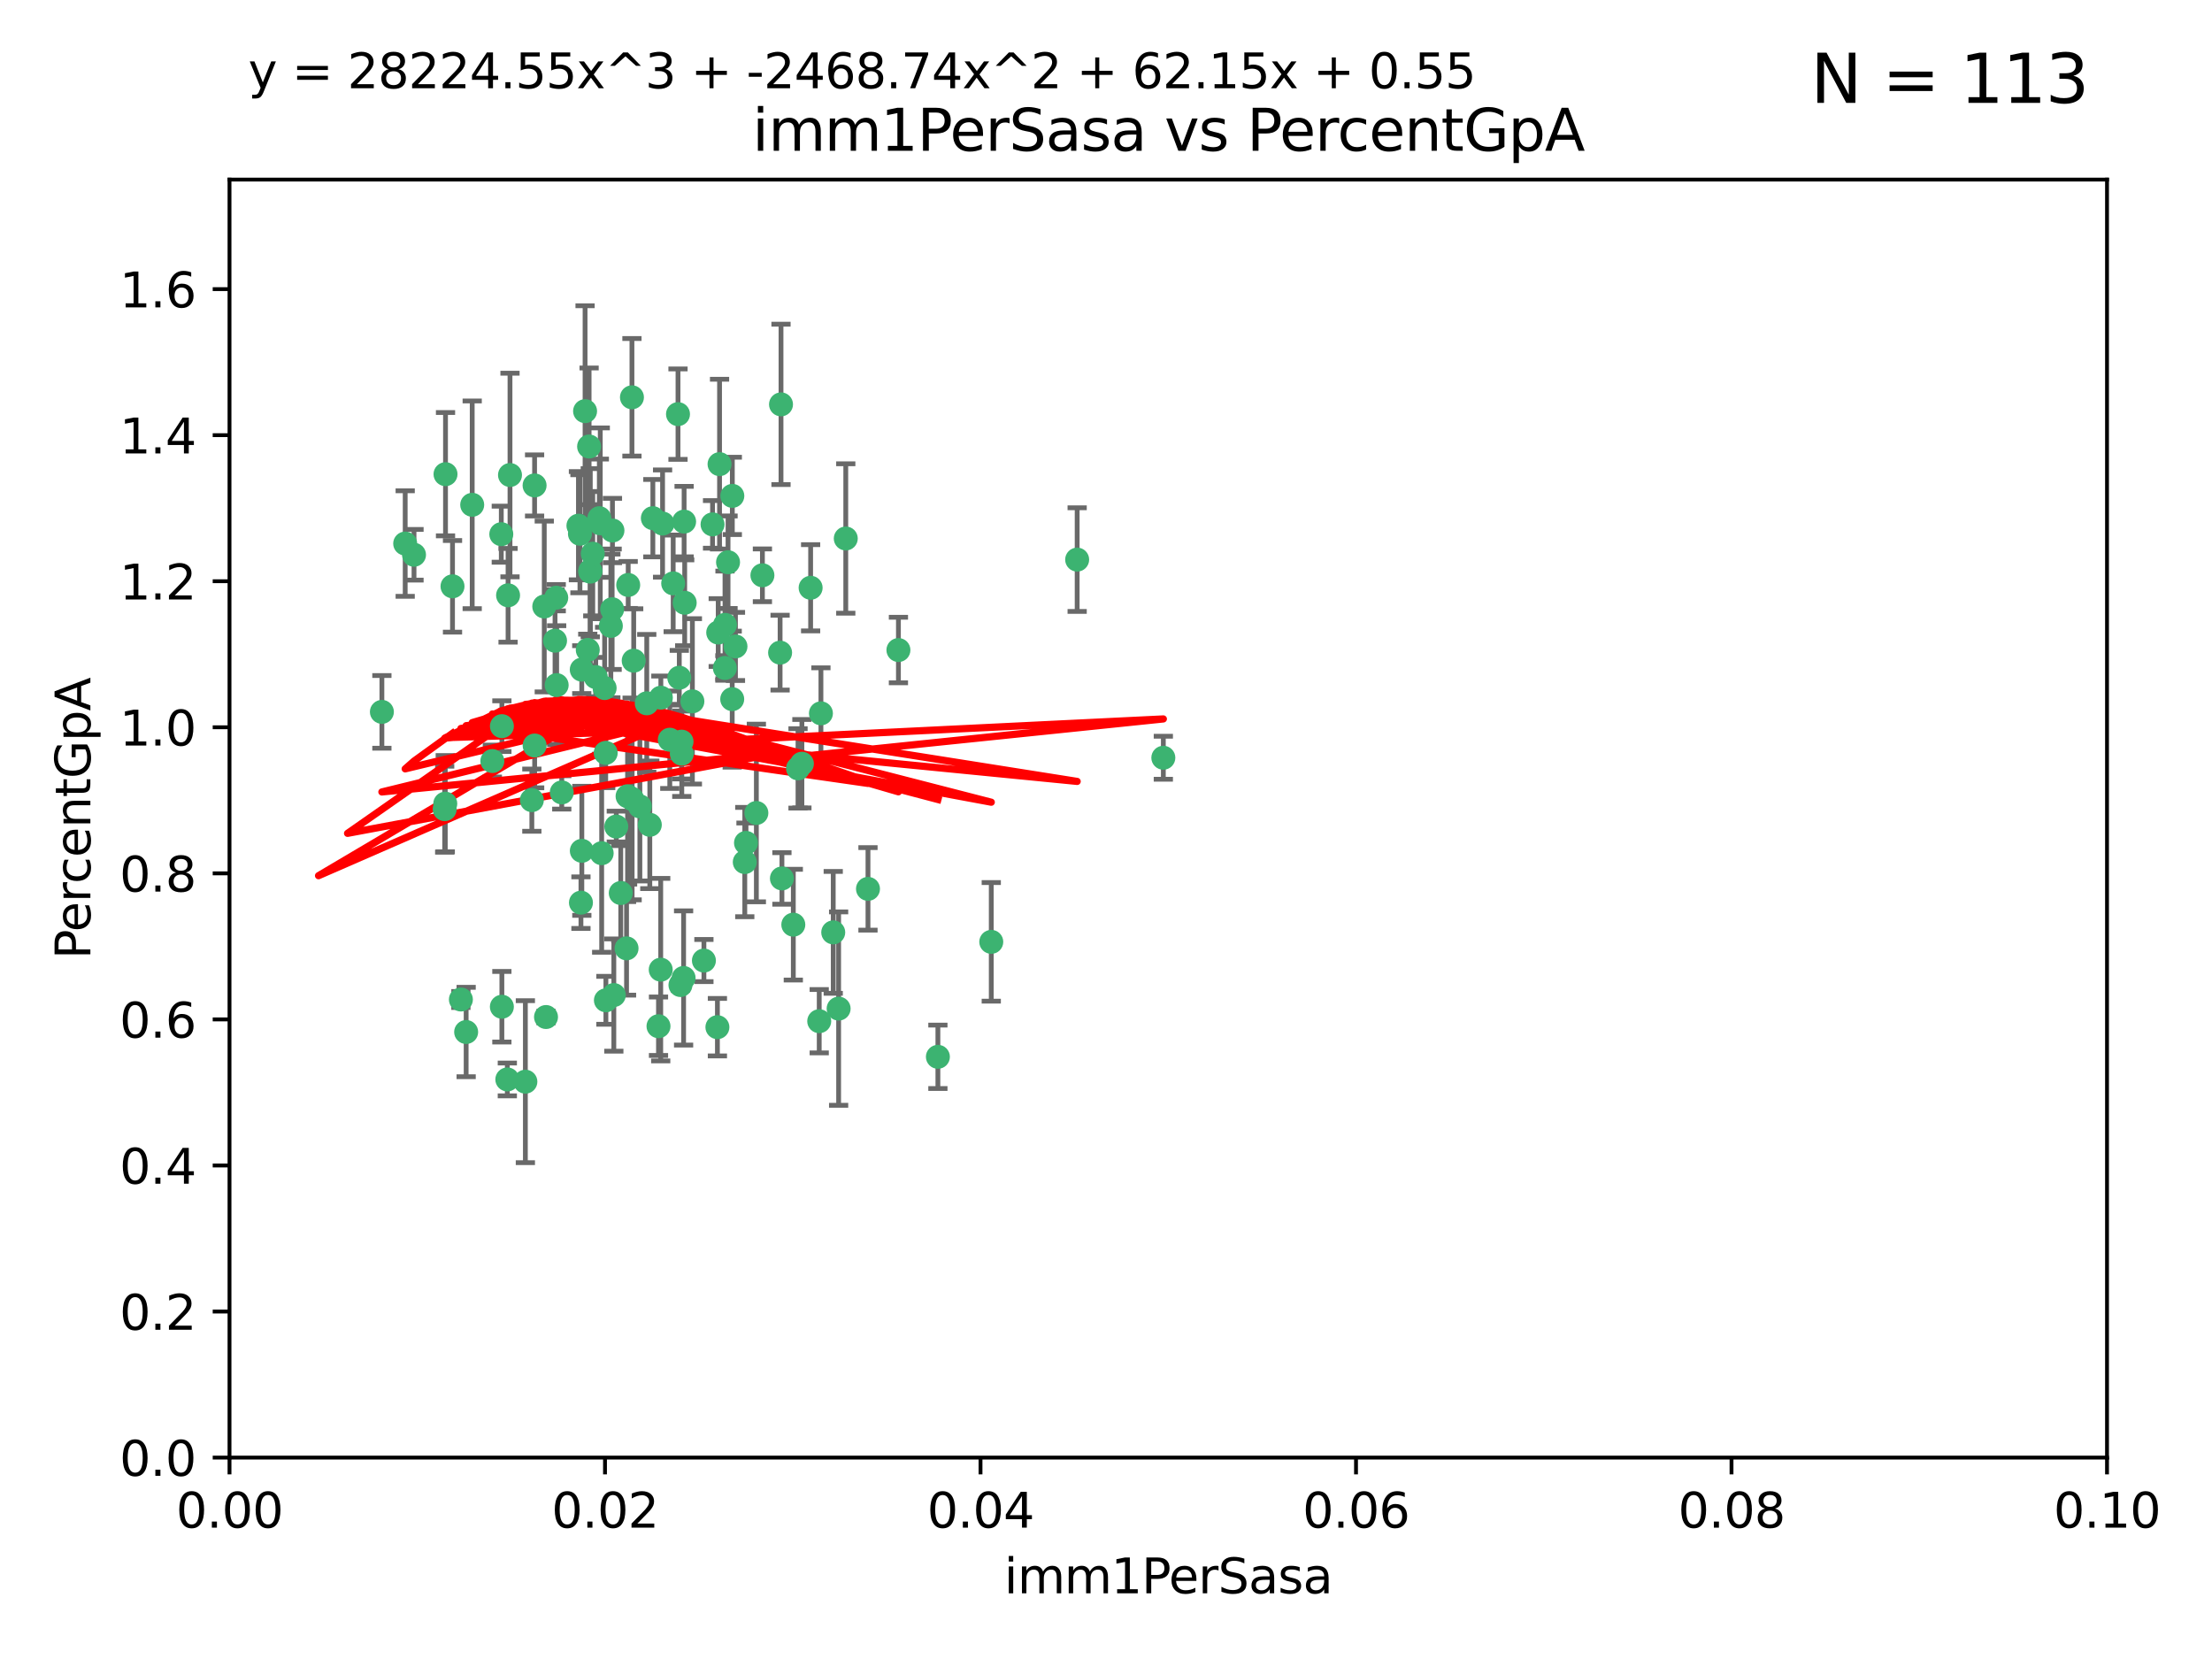 <?xml version="1.0" encoding="utf-8" standalone="no"?>
<!DOCTYPE svg PUBLIC "-//W3C//DTD SVG 1.1//EN"
  "http://www.w3.org/Graphics/SVG/1.1/DTD/svg11.dtd">
<svg xmlns:xlink="http://www.w3.org/1999/xlink" width="460.8pt" height="345.6pt" viewBox="0 0 460.8 345.6" xmlns="http://www.w3.org/2000/svg" version="1.1">
 <defs>
  <style type="text/css">*{stroke-linejoin: round; stroke-linecap: butt}</style>
 </defs>
 <g id="figure_1">
  <g id="patch_1">
   <path d="M 0 345.6 
L 460.8 345.6 
L 460.8 0 
L 0 0 
z
" style="fill: #ffffff"/>
  </g>
  <g id="axes_1">
   <g id="patch_2">
    <path d="M 47.81 303.64 
L 438.93 303.64 
L 438.93 37.411 
L 47.81 37.411 
z
" style="fill: #ffffff"/>
   </g>
   <g id="PathCollection_1">
    <defs>
     <path id="m880e01f0b4" d="M 0 1.118 
C 0.297 1.118 0.581 1 0.791 0.791 
C 1 0.581 1.118 0.297 1.118 0 
C 1.118 -0.297 1 -0.581 0.791 -0.791 
C 0.581 -1 0.297 -1.118 0 -1.118 
C -0.297 -1.118 -0.581 -1 -0.791 -0.791 
C -1 -0.581 -1.118 -0.297 -1.118 0 
C -1.118 0.297 -1 0.581 -0.791 0.791 
C -0.581 1 -0.297 1.118 0 1.118 
z
" style="stroke: #3cb371"/>
    </defs>
    <g clip-path="url(#p947202e868)">
     <use xlink:href="#m880e01f0b4" x="94.266" y="122.143" style="fill: #3cb371; stroke: #3cb371"/>
     <use xlink:href="#m880e01f0b4" x="86.246" y="115.568" style="fill: #3cb371; stroke: #3cb371"/>
     <use xlink:href="#m880e01f0b4" x="84.409" y="113.232" style="fill: #3cb371; stroke: #3cb371"/>
     <use xlink:href="#m880e01f0b4" x="136.002" y="107.943" style="fill: #3cb371; stroke: #3cb371"/>
     <use xlink:href="#m880e01f0b4" x="92.809" y="98.781" style="fill: #3cb371; stroke: #3cb371"/>
     <use xlink:href="#m880e01f0b4" x="149.618" y="131.77" style="fill: #3cb371; stroke: #3cb371"/>
     <use xlink:href="#m880e01f0b4" x="98.369" y="105.161" style="fill: #3cb371; stroke: #3cb371"/>
     <use xlink:href="#m880e01f0b4" x="113.381" y="126.342" style="fill: #3cb371; stroke: #3cb371"/>
     <use xlink:href="#m880e01f0b4" x="122.967" y="119.082" style="fill: #3cb371; stroke: #3cb371"/>
     <use xlink:href="#m880e01f0b4" x="122.721" y="93.014" style="fill: #3cb371; stroke: #3cb371"/>
     <use xlink:href="#m880e01f0b4" x="125.956" y="143.336" style="fill: #3cb371; stroke: #3cb371"/>
     <use xlink:href="#m880e01f0b4" x="153.211" y="134.663" style="fill: #3cb371; stroke: #3cb371"/>
     <use xlink:href="#m880e01f0b4" x="146.638" y="200.101" style="fill: #3cb371; stroke: #3cb371"/>
     <use xlink:href="#m880e01f0b4" x="111.364" y="101.126" style="fill: #3cb371; stroke: #3cb371"/>
     <use xlink:href="#m880e01f0b4" x="104.553" y="151.274" style="fill: #3cb371; stroke: #3cb371"/>
     <use xlink:href="#m880e01f0b4" x="131.684" y="166.436" style="fill: #3cb371; stroke: #3cb371"/>
     <use xlink:href="#m880e01f0b4" x="157.565" y="169.36" style="fill: #3cb371; stroke: #3cb371"/>
     <use xlink:href="#m880e01f0b4" x="120.499" y="109.513" style="fill: #3cb371; stroke: #3cb371"/>
     <use xlink:href="#m880e01f0b4" x="124.099" y="141.043" style="fill: #3cb371; stroke: #3cb371"/>
     <use xlink:href="#m880e01f0b4" x="121.881" y="85.648" style="fill: #3cb371; stroke: #3cb371"/>
     <use xlink:href="#m880e01f0b4" x="125.047" y="109.017" style="fill: #3cb371; stroke: #3cb371"/>
     <use xlink:href="#m880e01f0b4" x="110.793" y="166.685" style="fill: #3cb371; stroke: #3cb371"/>
     <use xlink:href="#m880e01f0b4" x="125.338" y="177.737" style="fill: #3cb371; stroke: #3cb371"/>
     <use xlink:href="#m880e01f0b4" x="115.875" y="124.513" style="fill: #3cb371; stroke: #3cb371"/>
     <use xlink:href="#m880e01f0b4" x="115.625" y="133.468" style="fill: #3cb371; stroke: #3cb371"/>
     <use xlink:href="#m880e01f0b4" x="166.242" y="160.067" style="fill: #3cb371; stroke: #3cb371"/>
     <use xlink:href="#m880e01f0b4" x="122.963" y="118.9" style="fill: #3cb371; stroke: #3cb371"/>
     <use xlink:href="#m880e01f0b4" x="122.442" y="135.386" style="fill: #3cb371; stroke: #3cb371"/>
     <use xlink:href="#m880e01f0b4" x="106.242" y="98.955" style="fill: #3cb371; stroke: #3cb371"/>
     <use xlink:href="#m880e01f0b4" x="121.191" y="139.497" style="fill: #3cb371; stroke: #3cb371"/>
     <use xlink:href="#m880e01f0b4" x="132.012" y="137.629" style="fill: #3cb371; stroke: #3cb371"/>
     <use xlink:href="#m880e01f0b4" x="137.64" y="201.998" style="fill: #3cb371; stroke: #3cb371"/>
     <use xlink:href="#m880e01f0b4" x="113.744" y="211.864" style="fill: #3cb371; stroke: #3cb371"/>
     <use xlink:href="#m880e01f0b4" x="171.014" y="148.602" style="fill: #3cb371; stroke: #3cb371"/>
     <use xlink:href="#m880e01f0b4" x="124.854" y="107.949" style="fill: #3cb371; stroke: #3cb371"/>
     <use xlink:href="#m880e01f0b4" x="104.429" y="111.281" style="fill: #3cb371; stroke: #3cb371"/>
     <use xlink:href="#m880e01f0b4" x="92.757" y="167.417" style="fill: #3cb371; stroke: #3cb371"/>
     <use xlink:href="#m880e01f0b4" x="130.866" y="121.859" style="fill: #3cb371; stroke: #3cb371"/>
     <use xlink:href="#m880e01f0b4" x="92.635" y="168.564" style="fill: #3cb371; stroke: #3cb371"/>
     <use xlink:href="#m880e01f0b4" x="141.24" y="86.272" style="fill: #3cb371; stroke: #3cb371"/>
     <use xlink:href="#m880e01f0b4" x="133.296" y="167.984" style="fill: #3cb371; stroke: #3cb371"/>
     <use xlink:href="#m880e01f0b4" x="168.868" y="122.444" style="fill: #3cb371; stroke: #3cb371"/>
     <use xlink:href="#m880e01f0b4" x="123.484" y="115.347" style="fill: #3cb371; stroke: #3cb371"/>
     <use xlink:href="#m880e01f0b4" x="127.585" y="110.514" style="fill: #3cb371; stroke: #3cb371"/>
     <use xlink:href="#m880e01f0b4" x="142.03" y="157.016" style="fill: #3cb371; stroke: #3cb371"/>
     <use xlink:href="#m880e01f0b4" x="148.437" y="109.239" style="fill: #3cb371; stroke: #3cb371"/>
     <use xlink:href="#m880e01f0b4" x="105.685" y="224.865" style="fill: #3cb371; stroke: #3cb371"/>
     <use xlink:href="#m880e01f0b4" x="130.736" y="165.873" style="fill: #3cb371; stroke: #3cb371"/>
     <use xlink:href="#m880e01f0b4" x="96.012" y="208.215" style="fill: #3cb371; stroke: #3cb371"/>
     <use xlink:href="#m880e01f0b4" x="137.67" y="145.341" style="fill: #3cb371; stroke: #3cb371"/>
     <use xlink:href="#m880e01f0b4" x="149.45" y="213.979" style="fill: #3cb371; stroke: #3cb371"/>
     <use xlink:href="#m880e01f0b4" x="127.872" y="207.286" style="fill: #3cb371; stroke: #3cb371"/>
     <use xlink:href="#m880e01f0b4" x="138.026" y="109.065" style="fill: #3cb371; stroke: #3cb371"/>
     <use xlink:href="#m880e01f0b4" x="142.635" y="125.569" style="fill: #3cb371; stroke: #3cb371"/>
     <use xlink:href="#m880e01f0b4" x="139.529" y="154.097" style="fill: #3cb371; stroke: #3cb371"/>
     <use xlink:href="#m880e01f0b4" x="135.367" y="171.824" style="fill: #3cb371; stroke: #3cb371"/>
     <use xlink:href="#m880e01f0b4" x="167.05" y="159.094" style="fill: #3cb371; stroke: #3cb371"/>
     <use xlink:href="#m880e01f0b4" x="141.51" y="141.181" style="fill: #3cb371; stroke: #3cb371"/>
     <use xlink:href="#m880e01f0b4" x="149.895" y="96.69" style="fill: #3cb371; stroke: #3cb371"/>
     <use xlink:href="#m880e01f0b4" x="127.25" y="130.388" style="fill: #3cb371; stroke: #3cb371"/>
     <use xlink:href="#m880e01f0b4" x="120.813" y="111.192" style="fill: #3cb371; stroke: #3cb371"/>
     <use xlink:href="#m880e01f0b4" x="158.825" y="119.843" style="fill: #3cb371; stroke: #3cb371"/>
     <use xlink:href="#m880e01f0b4" x="117.026" y="165.075" style="fill: #3cb371; stroke: #3cb371"/>
     <use xlink:href="#m880e01f0b4" x="115.962" y="142.72" style="fill: #3cb371; stroke: #3cb371"/>
     <use xlink:href="#m880e01f0b4" x="140.238" y="121.528" style="fill: #3cb371; stroke: #3cb371"/>
     <use xlink:href="#m880e01f0b4" x="127.519" y="126.913" style="fill: #3cb371; stroke: #3cb371"/>
     <use xlink:href="#m880e01f0b4" x="151.029" y="130.173" style="fill: #3cb371; stroke: #3cb371"/>
     <use xlink:href="#m880e01f0b4" x="102.566" y="158.542" style="fill: #3cb371; stroke: #3cb371"/>
     <use xlink:href="#m880e01f0b4" x="152.533" y="145.644" style="fill: #3cb371; stroke: #3cb371"/>
     <use xlink:href="#m880e01f0b4" x="130.521" y="197.559" style="fill: #3cb371; stroke: #3cb371"/>
     <use xlink:href="#m880e01f0b4" x="141.979" y="154.498" style="fill: #3cb371; stroke: #3cb371"/>
     <use xlink:href="#m880e01f0b4" x="137.177" y="213.781" style="fill: #3cb371; stroke: #3cb371"/>
     <use xlink:href="#m880e01f0b4" x="151.665" y="117.123" style="fill: #3cb371; stroke: #3cb371"/>
     <use xlink:href="#m880e01f0b4" x="131.646" y="82.766" style="fill: #3cb371; stroke: #3cb371"/>
     <use xlink:href="#m880e01f0b4" x="105.841" y="124.015" style="fill: #3cb371; stroke: #3cb371"/>
     <use xlink:href="#m880e01f0b4" x="152.557" y="103.302" style="fill: #3cb371; stroke: #3cb371"/>
     <use xlink:href="#m880e01f0b4" x="144.236" y="146.106" style="fill: #3cb371; stroke: #3cb371"/>
     <use xlink:href="#m880e01f0b4" x="224.392" y="116.576" style="fill: #3cb371; stroke: #3cb371"/>
     <use xlink:href="#m880e01f0b4" x="162.509" y="135.958" style="fill: #3cb371; stroke: #3cb371"/>
     <use xlink:href="#m880e01f0b4" x="170.659" y="212.733" style="fill: #3cb371; stroke: #3cb371"/>
     <use xlink:href="#m880e01f0b4" x="155.405" y="175.59" style="fill: #3cb371; stroke: #3cb371"/>
     <use xlink:href="#m880e01f0b4" x="242.344" y="157.852" style="fill: #3cb371; stroke: #3cb371"/>
     <use xlink:href="#m880e01f0b4" x="165.262" y="192.625" style="fill: #3cb371; stroke: #3cb371"/>
     <use xlink:href="#m880e01f0b4" x="162.89" y="182.992" style="fill: #3cb371; stroke: #3cb371"/>
     <use xlink:href="#m880e01f0b4" x="79.555" y="148.297" style="fill: #3cb371; stroke: #3cb371"/>
     <use xlink:href="#m880e01f0b4" x="142.513" y="108.658" style="fill: #3cb371; stroke: #3cb371"/>
     <use xlink:href="#m880e01f0b4" x="128.385" y="172.188" style="fill: #3cb371; stroke: #3cb371"/>
     <use xlink:href="#m880e01f0b4" x="141.751" y="205.202" style="fill: #3cb371; stroke: #3cb371"/>
     <use xlink:href="#m880e01f0b4" x="187.158" y="135.415" style="fill: #3cb371; stroke: #3cb371"/>
     <use xlink:href="#m880e01f0b4" x="121.022" y="188.041" style="fill: #3cb371; stroke: #3cb371"/>
     <use xlink:href="#m880e01f0b4" x="176.19" y="112.178" style="fill: #3cb371; stroke: #3cb371"/>
     <use xlink:href="#m880e01f0b4" x="142.406" y="203.727" style="fill: #3cb371; stroke: #3cb371"/>
     <use xlink:href="#m880e01f0b4" x="129.315" y="186.034" style="fill: #3cb371; stroke: #3cb371"/>
     <use xlink:href="#m880e01f0b4" x="162.698" y="84.238" style="fill: #3cb371; stroke: #3cb371"/>
     <use xlink:href="#m880e01f0b4" x="111.378" y="155.307" style="fill: #3cb371; stroke: #3cb371"/>
     <use xlink:href="#m880e01f0b4" x="180.817" y="185.169" style="fill: #3cb371; stroke: #3cb371"/>
     <use xlink:href="#m880e01f0b4" x="97.107" y="214.987" style="fill: #3cb371; stroke: #3cb371"/>
     <use xlink:href="#m880e01f0b4" x="134.731" y="146.514" style="fill: #3cb371; stroke: #3cb371"/>
     <use xlink:href="#m880e01f0b4" x="109.445" y="225.333" style="fill: #3cb371; stroke: #3cb371"/>
     <use xlink:href="#m880e01f0b4" x="121.206" y="177.24" style="fill: #3cb371; stroke: #3cb371"/>
     <use xlink:href="#m880e01f0b4" x="126.179" y="156.841" style="fill: #3cb371; stroke: #3cb371"/>
     <use xlink:href="#m880e01f0b4" x="126.221" y="208.382" style="fill: #3cb371; stroke: #3cb371"/>
     <use xlink:href="#m880e01f0b4" x="174.702" y="210.111" style="fill: #3cb371; stroke: #3cb371"/>
     <use xlink:href="#m880e01f0b4" x="206.499" y="196.207" style="fill: #3cb371; stroke: #3cb371"/>
     <use xlink:href="#m880e01f0b4" x="155.151" y="179.582" style="fill: #3cb371; stroke: #3cb371"/>
     <use xlink:href="#m880e01f0b4" x="151.002" y="139.145" style="fill: #3cb371; stroke: #3cb371"/>
     <use xlink:href="#m880e01f0b4" x="104.549" y="209.723" style="fill: #3cb371; stroke: #3cb371"/>
     <use xlink:href="#m880e01f0b4" x="173.578" y="194.231" style="fill: #3cb371; stroke: #3cb371"/>
     <use xlink:href="#m880e01f0b4" x="195.381" y="220.154" style="fill: #3cb371; stroke: #3cb371"/>
    </g>
   </g>
   <g id="matplotlib.axis_1">
    <g id="xtick_1">
     <g id="line2d_1">
      <defs>
       <path id="mbfed6ee506" d="M 0 0 
L 0 3.5 
" style="stroke: #000000; stroke-width: 0.8"/>
      </defs>
      <g>
       <use xlink:href="#mbfed6ee506" x="47.81" y="303.64" style="stroke: #000000; stroke-width: 0.8"/>
      </g>
     </g>
     <g id="text_1">
      <!-- 0.00 -->
      <g transform="translate(36.677 318.238)scale(0.1 -0.1)">
       <defs>
        <path id="DejaVuSans-30" d="M 2034 4250 
Q 1547 4250 1301 3770 
Q 1056 3291 1056 2328 
Q 1056 1369 1301 889 
Q 1547 409 2034 409 
Q 2525 409 2770 889 
Q 3016 1369 3016 2328 
Q 3016 3291 2770 3770 
Q 2525 4250 2034 4250 
z
M 2034 4750 
Q 2819 4750 3233 4129 
Q 3647 3509 3647 2328 
Q 3647 1150 3233 529 
Q 2819 -91 2034 -91 
Q 1250 -91 836 529 
Q 422 1150 422 2328 
Q 422 3509 836 4129 
Q 1250 4750 2034 4750 
z
" transform="scale(0.016)"/>
        <path id="DejaVuSans-2e" d="M 684 794 
L 1344 794 
L 1344 0 
L 684 0 
L 684 794 
z
" transform="scale(0.016)"/>
       </defs>
       <use xlink:href="#DejaVuSans-30"/>
       <use xlink:href="#DejaVuSans-2e" x="63.623"/>
       <use xlink:href="#DejaVuSans-30" x="95.41"/>
       <use xlink:href="#DejaVuSans-30" x="159.033"/>
      </g>
     </g>
    </g>
    <g id="xtick_2">
     <g id="line2d_2">
      <g>
       <use xlink:href="#mbfed6ee506" x="126.034" y="303.64" style="stroke: #000000; stroke-width: 0.8"/>
      </g>
     </g>
     <g id="text_2">
      <!-- 0.02 -->
      <g transform="translate(114.901 318.238)scale(0.1 -0.1)">
       <defs>
        <path id="DejaVuSans-32" d="M 1228 531 
L 3431 531 
L 3431 0 
L 469 0 
L 469 531 
Q 828 903 1448 1529 
Q 2069 2156 2228 2338 
Q 2531 2678 2651 2914 
Q 2772 3150 2772 3378 
Q 2772 3750 2511 3984 
Q 2250 4219 1831 4219 
Q 1534 4219 1204 4116 
Q 875 4013 500 3803 
L 500 4441 
Q 881 4594 1212 4672 
Q 1544 4750 1819 4750 
Q 2544 4750 2975 4387 
Q 3406 4025 3406 3419 
Q 3406 3131 3298 2873 
Q 3191 2616 2906 2266 
Q 2828 2175 2409 1742 
Q 1991 1309 1228 531 
z
" transform="scale(0.016)"/>
       </defs>
       <use xlink:href="#DejaVuSans-30"/>
       <use xlink:href="#DejaVuSans-2e" x="63.623"/>
       <use xlink:href="#DejaVuSans-30" x="95.41"/>
       <use xlink:href="#DejaVuSans-32" x="159.033"/>
      </g>
     </g>
    </g>
    <g id="xtick_3">
     <g id="line2d_3">
      <g>
       <use xlink:href="#mbfed6ee506" x="204.258" y="303.64" style="stroke: #000000; stroke-width: 0.8"/>
      </g>
     </g>
     <g id="text_3">
      <!-- 0.04 -->
      <g transform="translate(193.125 318.238)scale(0.1 -0.1)">
       <defs>
        <path id="DejaVuSans-34" d="M 2419 4116 
L 825 1625 
L 2419 1625 
L 2419 4116 
z
M 2253 4666 
L 3047 4666 
L 3047 1625 
L 3713 1625 
L 3713 1100 
L 3047 1100 
L 3047 0 
L 2419 0 
L 2419 1100 
L 313 1100 
L 313 1709 
L 2253 4666 
z
" transform="scale(0.016)"/>
       </defs>
       <use xlink:href="#DejaVuSans-30"/>
       <use xlink:href="#DejaVuSans-2e" x="63.623"/>
       <use xlink:href="#DejaVuSans-30" x="95.41"/>
       <use xlink:href="#DejaVuSans-34" x="159.033"/>
      </g>
     </g>
    </g>
    <g id="xtick_4">
     <g id="line2d_4">
      <g>
       <use xlink:href="#mbfed6ee506" x="282.482" y="303.64" style="stroke: #000000; stroke-width: 0.8"/>
      </g>
     </g>
     <g id="text_4">
      <!-- 0.06 -->
      <g transform="translate(271.349 318.238)scale(0.1 -0.1)">
       <defs>
        <path id="DejaVuSans-36" d="M 2113 2584 
Q 1688 2584 1439 2293 
Q 1191 2003 1191 1497 
Q 1191 994 1439 701 
Q 1688 409 2113 409 
Q 2538 409 2786 701 
Q 3034 994 3034 1497 
Q 3034 2003 2786 2293 
Q 2538 2584 2113 2584 
z
M 3366 4563 
L 3366 3988 
Q 3128 4100 2886 4159 
Q 2644 4219 2406 4219 
Q 1781 4219 1451 3797 
Q 1122 3375 1075 2522 
Q 1259 2794 1537 2939 
Q 1816 3084 2150 3084 
Q 2853 3084 3261 2657 
Q 3669 2231 3669 1497 
Q 3669 778 3244 343 
Q 2819 -91 2113 -91 
Q 1303 -91 875 529 
Q 447 1150 447 2328 
Q 447 3434 972 4092 
Q 1497 4750 2381 4750 
Q 2619 4750 2861 4703 
Q 3103 4656 3366 4563 
z
" transform="scale(0.016)"/>
       </defs>
       <use xlink:href="#DejaVuSans-30"/>
       <use xlink:href="#DejaVuSans-2e" x="63.623"/>
       <use xlink:href="#DejaVuSans-30" x="95.41"/>
       <use xlink:href="#DejaVuSans-36" x="159.033"/>
      </g>
     </g>
    </g>
    <g id="xtick_5">
     <g id="line2d_5">
      <g>
       <use xlink:href="#mbfed6ee506" x="360.706" y="303.64" style="stroke: #000000; stroke-width: 0.8"/>
      </g>
     </g>
     <g id="text_5">
      <!-- 0.08 -->
      <g transform="translate(349.573 318.238)scale(0.1 -0.1)">
       <defs>
        <path id="DejaVuSans-38" d="M 2034 2216 
Q 1584 2216 1326 1975 
Q 1069 1734 1069 1313 
Q 1069 891 1326 650 
Q 1584 409 2034 409 
Q 2484 409 2743 651 
Q 3003 894 3003 1313 
Q 3003 1734 2745 1975 
Q 2488 2216 2034 2216 
z
M 1403 2484 
Q 997 2584 770 2862 
Q 544 3141 544 3541 
Q 544 4100 942 4425 
Q 1341 4750 2034 4750 
Q 2731 4750 3128 4425 
Q 3525 4100 3525 3541 
Q 3525 3141 3298 2862 
Q 3072 2584 2669 2484 
Q 3125 2378 3379 2068 
Q 3634 1759 3634 1313 
Q 3634 634 3220 271 
Q 2806 -91 2034 -91 
Q 1263 -91 848 271 
Q 434 634 434 1313 
Q 434 1759 690 2068 
Q 947 2378 1403 2484 
z
M 1172 3481 
Q 1172 3119 1398 2916 
Q 1625 2713 2034 2713 
Q 2441 2713 2670 2916 
Q 2900 3119 2900 3481 
Q 2900 3844 2670 4047 
Q 2441 4250 2034 4250 
Q 1625 4250 1398 4047 
Q 1172 3844 1172 3481 
z
" transform="scale(0.016)"/>
       </defs>
       <use xlink:href="#DejaVuSans-30"/>
       <use xlink:href="#DejaVuSans-2e" x="63.623"/>
       <use xlink:href="#DejaVuSans-30" x="95.41"/>
       <use xlink:href="#DejaVuSans-38" x="159.033"/>
      </g>
     </g>
    </g>
    <g id="xtick_6">
     <g id="line2d_6">
      <g>
       <use xlink:href="#mbfed6ee506" x="438.93" y="303.64" style="stroke: #000000; stroke-width: 0.8"/>
      </g>
     </g>
     <g id="text_6">
      <!-- 0.10 -->
      <g transform="translate(427.797 318.238)scale(0.1 -0.1)">
       <defs>
        <path id="DejaVuSans-31" d="M 794 531 
L 1825 531 
L 1825 4091 
L 703 3866 
L 703 4441 
L 1819 4666 
L 2450 4666 
L 2450 531 
L 3481 531 
L 3481 0 
L 794 0 
L 794 531 
z
" transform="scale(0.016)"/>
       </defs>
       <use xlink:href="#DejaVuSans-30"/>
       <use xlink:href="#DejaVuSans-2e" x="63.623"/>
       <use xlink:href="#DejaVuSans-31" x="95.41"/>
       <use xlink:href="#DejaVuSans-30" x="159.033"/>
      </g>
     </g>
    </g>
    <g id="text_7">
     <!-- imm1PerSasa -->
     <g transform="translate(209.186 331.917)scale(0.1 -0.1)">
      <defs>
       <path id="DejaVuSans-69" d="M 603 3500 
L 1178 3500 
L 1178 0 
L 603 0 
L 603 3500 
z
M 603 4863 
L 1178 4863 
L 1178 4134 
L 603 4134 
L 603 4863 
z
" transform="scale(0.016)"/>
       <path id="DejaVuSans-6d" d="M 3328 2828 
Q 3544 3216 3844 3400 
Q 4144 3584 4550 3584 
Q 5097 3584 5394 3201 
Q 5691 2819 5691 2113 
L 5691 0 
L 5113 0 
L 5113 2094 
Q 5113 2597 4934 2840 
Q 4756 3084 4391 3084 
Q 3944 3084 3684 2787 
Q 3425 2491 3425 1978 
L 3425 0 
L 2847 0 
L 2847 2094 
Q 2847 2600 2669 2842 
Q 2491 3084 2119 3084 
Q 1678 3084 1418 2786 
Q 1159 2488 1159 1978 
L 1159 0 
L 581 0 
L 581 3500 
L 1159 3500 
L 1159 2956 
Q 1356 3278 1631 3431 
Q 1906 3584 2284 3584 
Q 2666 3584 2933 3390 
Q 3200 3197 3328 2828 
z
" transform="scale(0.016)"/>
       <path id="DejaVuSans-50" d="M 1259 4147 
L 1259 2394 
L 2053 2394 
Q 2494 2394 2734 2622 
Q 2975 2850 2975 3272 
Q 2975 3691 2734 3919 
Q 2494 4147 2053 4147 
L 1259 4147 
z
M 628 4666 
L 2053 4666 
Q 2838 4666 3239 4311 
Q 3641 3956 3641 3272 
Q 3641 2581 3239 2228 
Q 2838 1875 2053 1875 
L 1259 1875 
L 1259 0 
L 628 0 
L 628 4666 
z
" transform="scale(0.016)"/>
       <path id="DejaVuSans-65" d="M 3597 1894 
L 3597 1613 
L 953 1613 
Q 991 1019 1311 708 
Q 1631 397 2203 397 
Q 2534 397 2845 478 
Q 3156 559 3463 722 
L 3463 178 
Q 3153 47 2828 -22 
Q 2503 -91 2169 -91 
Q 1331 -91 842 396 
Q 353 884 353 1716 
Q 353 2575 817 3079 
Q 1281 3584 2069 3584 
Q 2775 3584 3186 3129 
Q 3597 2675 3597 1894 
z
M 3022 2063 
Q 3016 2534 2758 2815 
Q 2500 3097 2075 3097 
Q 1594 3097 1305 2825 
Q 1016 2553 972 2059 
L 3022 2063 
z
" transform="scale(0.016)"/>
       <path id="DejaVuSans-72" d="M 2631 2963 
Q 2534 3019 2420 3045 
Q 2306 3072 2169 3072 
Q 1681 3072 1420 2755 
Q 1159 2438 1159 1844 
L 1159 0 
L 581 0 
L 581 3500 
L 1159 3500 
L 1159 2956 
Q 1341 3275 1631 3429 
Q 1922 3584 2338 3584 
Q 2397 3584 2469 3576 
Q 2541 3569 2628 3553 
L 2631 2963 
z
" transform="scale(0.016)"/>
       <path id="DejaVuSans-53" d="M 3425 4513 
L 3425 3897 
Q 3066 4069 2747 4153 
Q 2428 4238 2131 4238 
Q 1616 4238 1336 4038 
Q 1056 3838 1056 3469 
Q 1056 3159 1242 3001 
Q 1428 2844 1947 2747 
L 2328 2669 
Q 3034 2534 3370 2195 
Q 3706 1856 3706 1288 
Q 3706 609 3251 259 
Q 2797 -91 1919 -91 
Q 1588 -91 1214 -16 
Q 841 59 441 206 
L 441 856 
Q 825 641 1194 531 
Q 1563 422 1919 422 
Q 2459 422 2753 634 
Q 3047 847 3047 1241 
Q 3047 1584 2836 1778 
Q 2625 1972 2144 2069 
L 1759 2144 
Q 1053 2284 737 2584 
Q 422 2884 422 3419 
Q 422 4038 858 4394 
Q 1294 4750 2059 4750 
Q 2388 4750 2728 4690 
Q 3069 4631 3425 4513 
z
" transform="scale(0.016)"/>
       <path id="DejaVuSans-61" d="M 2194 1759 
Q 1497 1759 1228 1600 
Q 959 1441 959 1056 
Q 959 750 1161 570 
Q 1363 391 1709 391 
Q 2188 391 2477 730 
Q 2766 1069 2766 1631 
L 2766 1759 
L 2194 1759 
z
M 3341 1997 
L 3341 0 
L 2766 0 
L 2766 531 
Q 2569 213 2275 61 
Q 1981 -91 1556 -91 
Q 1019 -91 701 211 
Q 384 513 384 1019 
Q 384 1609 779 1909 
Q 1175 2209 1959 2209 
L 2766 2209 
L 2766 2266 
Q 2766 2663 2505 2880 
Q 2244 3097 1772 3097 
Q 1472 3097 1187 3025 
Q 903 2953 641 2809 
L 641 3341 
Q 956 3463 1253 3523 
Q 1550 3584 1831 3584 
Q 2591 3584 2966 3190 
Q 3341 2797 3341 1997 
z
" transform="scale(0.016)"/>
       <path id="DejaVuSans-73" d="M 2834 3397 
L 2834 2853 
Q 2591 2978 2328 3040 
Q 2066 3103 1784 3103 
Q 1356 3103 1142 2972 
Q 928 2841 928 2578 
Q 928 2378 1081 2264 
Q 1234 2150 1697 2047 
L 1894 2003 
Q 2506 1872 2764 1633 
Q 3022 1394 3022 966 
Q 3022 478 2636 193 
Q 2250 -91 1575 -91 
Q 1294 -91 989 -36 
Q 684 19 347 128 
L 347 722 
Q 666 556 975 473 
Q 1284 391 1588 391 
Q 1994 391 2212 530 
Q 2431 669 2431 922 
Q 2431 1156 2273 1281 
Q 2116 1406 1581 1522 
L 1381 1569 
Q 847 1681 609 1914 
Q 372 2147 372 2553 
Q 372 3047 722 3315 
Q 1072 3584 1716 3584 
Q 2034 3584 2315 3537 
Q 2597 3491 2834 3397 
z
" transform="scale(0.016)"/>
      </defs>
      <use xlink:href="#DejaVuSans-69"/>
      <use xlink:href="#DejaVuSans-6d" x="27.783"/>
      <use xlink:href="#DejaVuSans-6d" x="125.195"/>
      <use xlink:href="#DejaVuSans-31" x="222.607"/>
      <use xlink:href="#DejaVuSans-50" x="286.23"/>
      <use xlink:href="#DejaVuSans-65" x="342.908"/>
      <use xlink:href="#DejaVuSans-72" x="404.432"/>
      <use xlink:href="#DejaVuSans-53" x="445.545"/>
      <use xlink:href="#DejaVuSans-61" x="509.021"/>
      <use xlink:href="#DejaVuSans-73" x="570.301"/>
      <use xlink:href="#DejaVuSans-61" x="622.4"/>
     </g>
    </g>
   </g>
   <g id="matplotlib.axis_2">
    <g id="ytick_1">
     <g id="line2d_7">
      <defs>
       <path id="m89b59597e8" d="M 0 0 
L -3.5 0 
" style="stroke: #000000; stroke-width: 0.8"/>
      </defs>
      <g>
       <use xlink:href="#m89b59597e8" x="47.81" y="303.64" style="stroke: #000000; stroke-width: 0.8"/>
      </g>
     </g>
     <g id="text_8">
      <!-- 0.0 -->
      <g transform="translate(24.907 307.439)scale(0.1 -0.1)">
       <use xlink:href="#DejaVuSans-30"/>
       <use xlink:href="#DejaVuSans-2e" x="63.623"/>
       <use xlink:href="#DejaVuSans-30" x="95.41"/>
      </g>
     </g>
    </g>
    <g id="ytick_2">
     <g id="line2d_8">
      <g>
       <use xlink:href="#m89b59597e8" x="47.81" y="273.214" style="stroke: #000000; stroke-width: 0.8"/>
      </g>
     </g>
     <g id="text_9">
      <!-- 0.2 -->
      <g transform="translate(24.907 277.013)scale(0.1 -0.1)">
       <use xlink:href="#DejaVuSans-30"/>
       <use xlink:href="#DejaVuSans-2e" x="63.623"/>
       <use xlink:href="#DejaVuSans-32" x="95.41"/>
      </g>
     </g>
    </g>
    <g id="ytick_3">
     <g id="line2d_9">
      <g>
       <use xlink:href="#m89b59597e8" x="47.81" y="242.788" style="stroke: #000000; stroke-width: 0.8"/>
      </g>
     </g>
     <g id="text_10">
      <!-- 0.4 -->
      <g transform="translate(24.907 246.587)scale(0.1 -0.1)">
       <use xlink:href="#DejaVuSans-30"/>
       <use xlink:href="#DejaVuSans-2e" x="63.623"/>
       <use xlink:href="#DejaVuSans-34" x="95.41"/>
      </g>
     </g>
    </g>
    <g id="ytick_4">
     <g id="line2d_10">
      <g>
       <use xlink:href="#m89b59597e8" x="47.81" y="212.362" style="stroke: #000000; stroke-width: 0.8"/>
      </g>
     </g>
     <g id="text_11">
      <!-- 0.6 -->
      <g transform="translate(24.907 216.161)scale(0.1 -0.1)">
       <use xlink:href="#DejaVuSans-30"/>
       <use xlink:href="#DejaVuSans-2e" x="63.623"/>
       <use xlink:href="#DejaVuSans-36" x="95.41"/>
      </g>
     </g>
    </g>
    <g id="ytick_5">
     <g id="line2d_11">
      <g>
       <use xlink:href="#m89b59597e8" x="47.81" y="181.935" style="stroke: #000000; stroke-width: 0.8"/>
      </g>
     </g>
     <g id="text_12">
      <!-- 0.8 -->
      <g transform="translate(24.907 185.735)scale(0.1 -0.1)">
       <use xlink:href="#DejaVuSans-30"/>
       <use xlink:href="#DejaVuSans-2e" x="63.623"/>
       <use xlink:href="#DejaVuSans-38" x="95.41"/>
      </g>
     </g>
    </g>
    <g id="ytick_6">
     <g id="line2d_12">
      <g>
       <use xlink:href="#m89b59597e8" x="47.81" y="151.509" style="stroke: #000000; stroke-width: 0.8"/>
      </g>
     </g>
     <g id="text_13">
      <!-- 1.0 -->
      <g transform="translate(24.907 155.308)scale(0.1 -0.1)">
       <use xlink:href="#DejaVuSans-31"/>
       <use xlink:href="#DejaVuSans-2e" x="63.623"/>
       <use xlink:href="#DejaVuSans-30" x="95.41"/>
      </g>
     </g>
    </g>
    <g id="ytick_7">
     <g id="line2d_13">
      <g>
       <use xlink:href="#m89b59597e8" x="47.81" y="121.083" style="stroke: #000000; stroke-width: 0.8"/>
      </g>
     </g>
     <g id="text_14">
      <!-- 1.2 -->
      <g transform="translate(24.907 124.882)scale(0.1 -0.1)">
       <use xlink:href="#DejaVuSans-31"/>
       <use xlink:href="#DejaVuSans-2e" x="63.623"/>
       <use xlink:href="#DejaVuSans-32" x="95.41"/>
      </g>
     </g>
    </g>
    <g id="ytick_8">
     <g id="line2d_14">
      <g>
       <use xlink:href="#m89b59597e8" x="47.81" y="90.657" style="stroke: #000000; stroke-width: 0.8"/>
      </g>
     </g>
     <g id="text_15">
      <!-- 1.4 -->
      <g transform="translate(24.907 94.456)scale(0.1 -0.1)">
       <use xlink:href="#DejaVuSans-31"/>
       <use xlink:href="#DejaVuSans-2e" x="63.623"/>
       <use xlink:href="#DejaVuSans-34" x="95.41"/>
      </g>
     </g>
    </g>
    <g id="ytick_9">
     <g id="line2d_15">
      <g>
       <use xlink:href="#m89b59597e8" x="47.81" y="60.231" style="stroke: #000000; stroke-width: 0.8"/>
      </g>
     </g>
     <g id="text_16">
      <!-- 1.6 -->
      <g transform="translate(24.907 64.03)scale(0.1 -0.1)">
       <use xlink:href="#DejaVuSans-31"/>
       <use xlink:href="#DejaVuSans-2e" x="63.623"/>
       <use xlink:href="#DejaVuSans-36" x="95.41"/>
      </g>
     </g>
    </g>
    <g id="text_17">
     <!-- PercentGpA -->
     <g transform="translate(18.827 199.802)rotate(-90)scale(0.1 -0.1)">
      <defs>
       <path id="DejaVuSans-63" d="M 3122 3366 
L 3122 2828 
Q 2878 2963 2633 3030 
Q 2388 3097 2138 3097 
Q 1578 3097 1268 2742 
Q 959 2388 959 1747 
Q 959 1106 1268 751 
Q 1578 397 2138 397 
Q 2388 397 2633 464 
Q 2878 531 3122 666 
L 3122 134 
Q 2881 22 2623 -34 
Q 2366 -91 2075 -91 
Q 1284 -91 818 406 
Q 353 903 353 1747 
Q 353 2603 823 3093 
Q 1294 3584 2113 3584 
Q 2378 3584 2631 3529 
Q 2884 3475 3122 3366 
z
" transform="scale(0.016)"/>
       <path id="DejaVuSans-6e" d="M 3513 2113 
L 3513 0 
L 2938 0 
L 2938 2094 
Q 2938 2591 2744 2837 
Q 2550 3084 2163 3084 
Q 1697 3084 1428 2787 
Q 1159 2491 1159 1978 
L 1159 0 
L 581 0 
L 581 3500 
L 1159 3500 
L 1159 2956 
Q 1366 3272 1645 3428 
Q 1925 3584 2291 3584 
Q 2894 3584 3203 3211 
Q 3513 2838 3513 2113 
z
" transform="scale(0.016)"/>
       <path id="DejaVuSans-74" d="M 1172 4494 
L 1172 3500 
L 2356 3500 
L 2356 3053 
L 1172 3053 
L 1172 1153 
Q 1172 725 1289 603 
Q 1406 481 1766 481 
L 2356 481 
L 2356 0 
L 1766 0 
Q 1100 0 847 248 
Q 594 497 594 1153 
L 594 3053 
L 172 3053 
L 172 3500 
L 594 3500 
L 594 4494 
L 1172 4494 
z
" transform="scale(0.016)"/>
       <path id="DejaVuSans-47" d="M 3809 666 
L 3809 1919 
L 2778 1919 
L 2778 2438 
L 4434 2438 
L 4434 434 
Q 4069 175 3628 42 
Q 3188 -91 2688 -91 
Q 1594 -91 976 548 
Q 359 1188 359 2328 
Q 359 3472 976 4111 
Q 1594 4750 2688 4750 
Q 3144 4750 3555 4637 
Q 3966 4525 4313 4306 
L 4313 3634 
Q 3963 3931 3569 4081 
Q 3175 4231 2741 4231 
Q 1884 4231 1454 3753 
Q 1025 3275 1025 2328 
Q 1025 1384 1454 906 
Q 1884 428 2741 428 
Q 3075 428 3337 486 
Q 3600 544 3809 666 
z
" transform="scale(0.016)"/>
       <path id="DejaVuSans-70" d="M 1159 525 
L 1159 -1331 
L 581 -1331 
L 581 3500 
L 1159 3500 
L 1159 2969 
Q 1341 3281 1617 3432 
Q 1894 3584 2278 3584 
Q 2916 3584 3314 3078 
Q 3713 2572 3713 1747 
Q 3713 922 3314 415 
Q 2916 -91 2278 -91 
Q 1894 -91 1617 61 
Q 1341 213 1159 525 
z
M 3116 1747 
Q 3116 2381 2855 2742 
Q 2594 3103 2138 3103 
Q 1681 3103 1420 2742 
Q 1159 2381 1159 1747 
Q 1159 1113 1420 752 
Q 1681 391 2138 391 
Q 2594 391 2855 752 
Q 3116 1113 3116 1747 
z
" transform="scale(0.016)"/>
       <path id="DejaVuSans-41" d="M 2188 4044 
L 1331 1722 
L 3047 1722 
L 2188 4044 
z
M 1831 4666 
L 2547 4666 
L 4325 0 
L 3669 0 
L 3244 1197 
L 1141 1197 
L 716 0 
L 50 0 
L 1831 4666 
z
" transform="scale(0.016)"/>
      </defs>
      <use xlink:href="#DejaVuSans-50"/>
      <use xlink:href="#DejaVuSans-65" x="56.678"/>
      <use xlink:href="#DejaVuSans-72" x="118.201"/>
      <use xlink:href="#DejaVuSans-63" x="157.064"/>
      <use xlink:href="#DejaVuSans-65" x="212.045"/>
      <use xlink:href="#DejaVuSans-6e" x="273.568"/>
      <use xlink:href="#DejaVuSans-74" x="336.947"/>
      <use xlink:href="#DejaVuSans-47" x="376.156"/>
      <use xlink:href="#DejaVuSans-70" x="453.646"/>
      <use xlink:href="#DejaVuSans-41" x="517.123"/>
     </g>
    </g>
   </g>
   <g id="LineCollection_1">
    <path d="M 94.266 131.684 
L 94.266 112.601 
" clip-path="url(#p947202e868)" style="fill: none; stroke: #696969"/>
    <path d="M 86.246 120.843 
L 86.246 110.292 
" clip-path="url(#p947202e868)" style="fill: none; stroke: #696969"/>
    <path d="M 84.409 124.224 
L 84.409 102.241 
" clip-path="url(#p947202e868)" style="fill: none; stroke: #696969"/>
    <path d="M 136.002 116.002 
L 136.002 99.884 
" clip-path="url(#p947202e868)" style="fill: none; stroke: #696969"/>
    <path d="M 92.809 111.622 
L 92.809 85.94 
" clip-path="url(#p947202e868)" style="fill: none; stroke: #696969"/>
    <path d="M 149.618 138.833 
L 149.618 124.706 
" clip-path="url(#p947202e868)" style="fill: none; stroke: #696969"/>
    <path d="M 98.369 126.793 
L 98.369 83.529 
" clip-path="url(#p947202e868)" style="fill: none; stroke: #696969"/>
    <path d="M 113.381 144.131 
L 113.381 108.553 
" clip-path="url(#p947202e868)" style="fill: none; stroke: #696969"/>
    <path d="M 122.967 140.54 
L 122.967 97.624 
" clip-path="url(#p947202e868)" style="fill: none; stroke: #696969"/>
    <path d="M 122.721 109.37 
L 122.721 76.657 
" clip-path="url(#p947202e868)" style="fill: none; stroke: #696969"/>
    <path d="M 125.956 155.999 
L 125.956 130.673 
" clip-path="url(#p947202e868)" style="fill: none; stroke: #696969"/>
    <path d="M 153.211 141.76 
L 153.211 127.565 
" clip-path="url(#p947202e868)" style="fill: none; stroke: #696969"/>
    <path d="M 146.638 204.49 
L 146.638 195.712 
" clip-path="url(#p947202e868)" style="fill: none; stroke: #696969"/>
    <path d="M 111.364 107.492 
L 111.364 94.76 
" clip-path="url(#p947202e868)" style="fill: none; stroke: #696969"/>
    <path d="M 104.553 156.555 
L 104.553 145.993 
" clip-path="url(#p947202e868)" style="fill: none; stroke: #696969"/>
    <path d="M 131.684 187.454 
L 131.684 145.417 
" clip-path="url(#p947202e868)" style="fill: none; stroke: #696969"/>
    <path d="M 157.565 187.862 
L 157.565 150.857 
" clip-path="url(#p947202e868)" style="fill: none; stroke: #696969"/>
    <path d="M 120.499 120.79 
L 120.499 98.237 
" clip-path="url(#p947202e868)" style="fill: none; stroke: #696969"/>
    <path d="M 124.099 145.137 
L 124.099 136.95 
" clip-path="url(#p947202e868)" style="fill: none; stroke: #696969"/>
    <path d="M 121.881 107.604 
L 121.881 63.693 
" clip-path="url(#p947202e868)" style="fill: none; stroke: #696969"/>
    <path d="M 125.047 128.892 
L 125.047 89.143 
" clip-path="url(#p947202e868)" style="fill: none; stroke: #696969"/>
    <path d="M 110.793 173.167 
L 110.793 160.202 
" clip-path="url(#p947202e868)" style="fill: none; stroke: #696969"/>
    <path d="M 125.338 198.37 
L 125.338 157.105 
" clip-path="url(#p947202e868)" style="fill: none; stroke: #696969"/>
    <path d="M 115.875 127.259 
L 115.875 121.767 
" clip-path="url(#p947202e868)" style="fill: none; stroke: #696969"/>
    <path d="M 115.625 144.058 
L 115.625 122.877 
" clip-path="url(#p947202e868)" style="fill: none; stroke: #696969"/>
    <path d="M 166.242 168.337 
L 166.242 151.798 
" clip-path="url(#p947202e868)" style="fill: none; stroke: #696969"/>
    <path d="M 122.963 132.664 
L 122.963 105.136 
" clip-path="url(#p947202e868)" style="fill: none; stroke: #696969"/>
    <path d="M 122.442 138.663 
L 122.442 132.109 
" clip-path="url(#p947202e868)" style="fill: none; stroke: #696969"/>
    <path d="M 106.242 120.165 
L 106.242 77.745 
" clip-path="url(#p947202e868)" style="fill: none; stroke: #696969"/>
    <path d="M 121.191 144.481 
L 121.191 134.514 
" clip-path="url(#p947202e868)" style="fill: none; stroke: #696969"/>
    <path d="M 132.012 148.436 
L 132.012 126.823 
" clip-path="url(#p947202e868)" style="fill: none; stroke: #696969"/>
    <path d="M 137.64 221.006 
L 137.64 182.989 
" clip-path="url(#p947202e868)" style="fill: none; stroke: #696969"/>
    <path d="M 113.744 213.072 
L 113.744 210.656 
" clip-path="url(#p947202e868)" style="fill: none; stroke: #696969"/>
    <path d="M 171.014 158.086 
L 171.014 139.118 
" clip-path="url(#p947202e868)" style="fill: none; stroke: #696969"/>
    <path d="M 124.854 120.265 
L 124.854 95.634 
" clip-path="url(#p947202e868)" style="fill: none; stroke: #696969"/>
    <path d="M 104.429 117.118 
L 104.429 105.444 
" clip-path="url(#p947202e868)" style="fill: none; stroke: #696969"/>
    <path d="M 92.757 177.442 
L 92.757 157.392 
" clip-path="url(#p947202e868)" style="fill: none; stroke: #696969"/>
    <path d="M 130.866 126.751 
L 130.866 116.967 
" clip-path="url(#p947202e868)" style="fill: none; stroke: #696969"/>
    <path d="M 92.635 177.513 
L 92.635 159.615 
" clip-path="url(#p947202e868)" style="fill: none; stroke: #696969"/>
    <path d="M 141.24 95.691 
L 141.24 76.852 
" clip-path="url(#p947202e868)" style="fill: none; stroke: #696969"/>
    <path d="M 133.296 183.521 
L 133.296 152.447 
" clip-path="url(#p947202e868)" style="fill: none; stroke: #696969"/>
    <path d="M 168.868 131.425 
L 168.868 113.463 
" clip-path="url(#p947202e868)" style="fill: none; stroke: #696969"/>
    <path d="M 123.484 128.299 
L 123.484 102.395 
" clip-path="url(#p947202e868)" style="fill: none; stroke: #696969"/>
    <path d="M 127.585 117.217 
L 127.585 103.811 
" clip-path="url(#p947202e868)" style="fill: none; stroke: #696969"/>
    <path d="M 142.03 165.913 
L 142.03 148.118 
" clip-path="url(#p947202e868)" style="fill: none; stroke: #696969"/>
    <path d="M 148.437 114.195 
L 148.437 104.283 
" clip-path="url(#p947202e868)" style="fill: none; stroke: #696969"/>
    <path d="M 105.685 228.285 
L 105.685 221.445 
" clip-path="url(#p947202e868)" style="fill: none; stroke: #696969"/>
    <path d="M 130.736 184.172 
L 130.736 147.574 
" clip-path="url(#p947202e868)" style="fill: none; stroke: #696969"/>
    <path d="M 96.012 209.889 
L 96.012 206.542 
" clip-path="url(#p947202e868)" style="fill: none; stroke: #696969"/>
    <path d="M 137.67 149.851 
L 137.67 140.831 
" clip-path="url(#p947202e868)" style="fill: none; stroke: #696969"/>
    <path d="M 149.45 219.969 
L 149.45 207.99 
" clip-path="url(#p947202e868)" style="fill: none; stroke: #696969"/>
    <path d="M 127.872 218.975 
L 127.872 195.596 
" clip-path="url(#p947202e868)" style="fill: none; stroke: #696969"/>
    <path d="M 138.026 120.232 
L 138.026 97.898 
" clip-path="url(#p947202e868)" style="fill: none; stroke: #696969"/>
    <path d="M 142.635 134.51 
L 142.635 116.629 
" clip-path="url(#p947202e868)" style="fill: none; stroke: #696969"/>
    <path d="M 139.529 164.246 
L 139.529 143.949 
" clip-path="url(#p947202e868)" style="fill: none; stroke: #696969"/>
    <path d="M 135.367 185.115 
L 135.367 158.533 
" clip-path="url(#p947202e868)" style="fill: none; stroke: #696969"/>
    <path d="M 167.05 168.305 
L 167.05 149.883 
" clip-path="url(#p947202e868)" style="fill: none; stroke: #696969"/>
    <path d="M 141.51 146.872 
L 141.51 135.491 
" clip-path="url(#p947202e868)" style="fill: none; stroke: #696969"/>
    <path d="M 149.895 114.37 
L 149.895 79.009 
" clip-path="url(#p947202e868)" style="fill: none; stroke: #696969"/>
    <path d="M 127.25 145.35 
L 127.25 115.426 
" clip-path="url(#p947202e868)" style="fill: none; stroke: #696969"/>
    <path d="M 120.813 123.488 
L 120.813 98.897 
" clip-path="url(#p947202e868)" style="fill: none; stroke: #696969"/>
    <path d="M 158.825 125.336 
L 158.825 114.351 
" clip-path="url(#p947202e868)" style="fill: none; stroke: #696969"/>
    <path d="M 117.026 168.546 
L 117.026 161.604 
" clip-path="url(#p947202e868)" style="fill: none; stroke: #696969"/>
    <path d="M 115.962 155.094 
L 115.962 130.347 
" clip-path="url(#p947202e868)" style="fill: none; stroke: #696969"/>
    <path d="M 140.238 131.591 
L 140.238 111.465 
" clip-path="url(#p947202e868)" style="fill: none; stroke: #696969"/>
    <path d="M 127.519 139.456 
L 127.519 114.37 
" clip-path="url(#p947202e868)" style="fill: none; stroke: #696969"/>
    <path d="M 151.029 141.379 
L 151.029 118.966 
" clip-path="url(#p947202e868)" style="fill: none; stroke: #696969"/>
    <path d="M 102.566 161.867 
L 102.566 155.217 
" clip-path="url(#p947202e868)" style="fill: none; stroke: #696969"/>
    <path d="M 152.533 159.813 
L 152.533 131.474 
" clip-path="url(#p947202e868)" style="fill: none; stroke: #696969"/>
    <path d="M 130.521 207.303 
L 130.521 187.815 
" clip-path="url(#p947202e868)" style="fill: none; stroke: #696969"/>
    <path d="M 141.979 162.273 
L 141.979 146.722 
" clip-path="url(#p947202e868)" style="fill: none; stroke: #696969"/>
    <path d="M 137.177 219.871 
L 137.177 207.692 
" clip-path="url(#p947202e868)" style="fill: none; stroke: #696969"/>
    <path d="M 151.665 126.763 
L 151.665 107.483 
" clip-path="url(#p947202e868)" style="fill: none; stroke: #696969"/>
    <path d="M 131.646 95.013 
L 131.646 70.519 
" clip-path="url(#p947202e868)" style="fill: none; stroke: #696969"/>
    <path d="M 105.841 133.777 
L 105.841 114.253 
" clip-path="url(#p947202e868)" style="fill: none; stroke: #696969"/>
    <path d="M 152.557 111.355 
L 152.557 95.25 
" clip-path="url(#p947202e868)" style="fill: none; stroke: #696969"/>
    <path d="M 144.236 163.326 
L 144.236 128.886 
" clip-path="url(#p947202e868)" style="fill: none; stroke: #696969"/>
    <path d="M 224.392 127.369 
L 224.392 105.784 
" clip-path="url(#p947202e868)" style="fill: none; stroke: #696969"/>
    <path d="M 162.509 143.75 
L 162.509 128.166 
" clip-path="url(#p947202e868)" style="fill: none; stroke: #696969"/>
    <path d="M 170.659 219.331 
L 170.659 206.134 
" clip-path="url(#p947202e868)" style="fill: none; stroke: #696969"/>
    <path d="M 155.405 179.727 
L 155.405 171.452 
" clip-path="url(#p947202e868)" style="fill: none; stroke: #696969"/>
    <path d="M 242.344 162.333 
L 242.344 153.37 
" clip-path="url(#p947202e868)" style="fill: none; stroke: #696969"/>
    <path d="M 165.262 204.16 
L 165.262 181.09 
" clip-path="url(#p947202e868)" style="fill: none; stroke: #696969"/>
    <path d="M 162.89 188.363 
L 162.89 177.621 
" clip-path="url(#p947202e868)" style="fill: none; stroke: #696969"/>
    <path d="M 79.555 155.865 
L 79.555 140.729 
" clip-path="url(#p947202e868)" style="fill: none; stroke: #696969"/>
    <path d="M 142.513 115.997 
L 142.513 101.32 
" clip-path="url(#p947202e868)" style="fill: none; stroke: #696969"/>
    <path d="M 128.385 175.398 
L 128.385 168.977 
" clip-path="url(#p947202e868)" style="fill: none; stroke: #696969"/>
    <path d="M 141.751 206.291 
L 141.751 204.114 
" clip-path="url(#p947202e868)" style="fill: none; stroke: #696969"/>
    <path d="M 187.158 142.239 
L 187.158 128.591 
" clip-path="url(#p947202e868)" style="fill: none; stroke: #696969"/>
    <path d="M 121.022 193.412 
L 121.022 182.671 
" clip-path="url(#p947202e868)" style="fill: none; stroke: #696969"/>
    <path d="M 176.19 127.743 
L 176.19 96.614 
" clip-path="url(#p947202e868)" style="fill: none; stroke: #696969"/>
    <path d="M 142.406 217.705 
L 142.406 189.75 
" clip-path="url(#p947202e868)" style="fill: none; stroke: #696969"/>
    <path d="M 129.315 195.91 
L 129.315 176.158 
" clip-path="url(#p947202e868)" style="fill: none; stroke: #696969"/>
    <path d="M 162.698 100.942 
L 162.698 67.533 
" clip-path="url(#p947202e868)" style="fill: none; stroke: #696969"/>
    <path d="M 111.378 164.111 
L 111.378 146.503 
" clip-path="url(#p947202e868)" style="fill: none; stroke: #696969"/>
    <path d="M 180.817 193.766 
L 180.817 176.573 
" clip-path="url(#p947202e868)" style="fill: none; stroke: #696969"/>
    <path d="M 97.107 224.298 
L 97.107 205.675 
" clip-path="url(#p947202e868)" style="fill: none; stroke: #696969"/>
    <path d="M 134.731 160.864 
L 134.731 132.164 
" clip-path="url(#p947202e868)" style="fill: none; stroke: #696969"/>
    <path d="M 109.445 242.204 
L 109.445 208.462 
" clip-path="url(#p947202e868)" style="fill: none; stroke: #696969"/>
    <path d="M 121.206 190.686 
L 121.206 163.794 
" clip-path="url(#p947202e868)" style="fill: none; stroke: #696969"/>
    <path d="M 126.179 164.083 
L 126.179 149.6 
" clip-path="url(#p947202e868)" style="fill: none; stroke: #696969"/>
    <path d="M 126.221 213.376 
L 126.221 203.389 
" clip-path="url(#p947202e868)" style="fill: none; stroke: #696969"/>
    <path d="M 174.702 230.254 
L 174.702 189.968 
" clip-path="url(#p947202e868)" style="fill: none; stroke: #696969"/>
    <path d="M 206.499 208.56 
L 206.499 183.854 
" clip-path="url(#p947202e868)" style="fill: none; stroke: #696969"/>
    <path d="M 155.151 190.966 
L 155.151 168.198 
" clip-path="url(#p947202e868)" style="fill: none; stroke: #696969"/>
    <path d="M 151.002 141.705 
L 151.002 136.585 
" clip-path="url(#p947202e868)" style="fill: none; stroke: #696969"/>
    <path d="M 104.549 217.076 
L 104.549 202.37 
" clip-path="url(#p947202e868)" style="fill: none; stroke: #696969"/>
    <path d="M 173.578 206.922 
L 173.578 181.54 
" clip-path="url(#p947202e868)" style="fill: none; stroke: #696969"/>
    <path d="M 195.381 226.758 
L 195.381 213.55 
" clip-path="url(#p947202e868)" style="fill: none; stroke: #696969"/>
   </g>
   <g id="line2d_16">
    <defs>
     <path id="me69f04c0a0" d="M 2 0 
L -2 -0 
" style="stroke: #696969"/>
    </defs>
    <g clip-path="url(#p947202e868)">
     <use xlink:href="#me69f04c0a0" x="94.266" y="131.684" style="fill: #696969; stroke: #696969"/>
     <use xlink:href="#me69f04c0a0" x="86.246" y="120.843" style="fill: #696969; stroke: #696969"/>
     <use xlink:href="#me69f04c0a0" x="84.409" y="124.224" style="fill: #696969; stroke: #696969"/>
     <use xlink:href="#me69f04c0a0" x="136.002" y="116.002" style="fill: #696969; stroke: #696969"/>
     <use xlink:href="#me69f04c0a0" x="92.809" y="111.622" style="fill: #696969; stroke: #696969"/>
     <use xlink:href="#me69f04c0a0" x="149.618" y="138.833" style="fill: #696969; stroke: #696969"/>
     <use xlink:href="#me69f04c0a0" x="98.369" y="126.793" style="fill: #696969; stroke: #696969"/>
     <use xlink:href="#me69f04c0a0" x="113.381" y="144.131" style="fill: #696969; stroke: #696969"/>
     <use xlink:href="#me69f04c0a0" x="122.967" y="140.54" style="fill: #696969; stroke: #696969"/>
     <use xlink:href="#me69f04c0a0" x="122.721" y="109.37" style="fill: #696969; stroke: #696969"/>
     <use xlink:href="#me69f04c0a0" x="125.956" y="155.999" style="fill: #696969; stroke: #696969"/>
     <use xlink:href="#me69f04c0a0" x="153.211" y="141.76" style="fill: #696969; stroke: #696969"/>
     <use xlink:href="#me69f04c0a0" x="146.638" y="204.49" style="fill: #696969; stroke: #696969"/>
     <use xlink:href="#me69f04c0a0" x="111.364" y="107.492" style="fill: #696969; stroke: #696969"/>
     <use xlink:href="#me69f04c0a0" x="104.553" y="156.555" style="fill: #696969; stroke: #696969"/>
     <use xlink:href="#me69f04c0a0" x="131.684" y="187.454" style="fill: #696969; stroke: #696969"/>
     <use xlink:href="#me69f04c0a0" x="157.565" y="187.862" style="fill: #696969; stroke: #696969"/>
     <use xlink:href="#me69f04c0a0" x="120.499" y="120.79" style="fill: #696969; stroke: #696969"/>
     <use xlink:href="#me69f04c0a0" x="124.099" y="145.137" style="fill: #696969; stroke: #696969"/>
     <use xlink:href="#me69f04c0a0" x="121.881" y="107.604" style="fill: #696969; stroke: #696969"/>
     <use xlink:href="#me69f04c0a0" x="125.047" y="128.892" style="fill: #696969; stroke: #696969"/>
     <use xlink:href="#me69f04c0a0" x="110.793" y="173.167" style="fill: #696969; stroke: #696969"/>
     <use xlink:href="#me69f04c0a0" x="125.338" y="198.37" style="fill: #696969; stroke: #696969"/>
     <use xlink:href="#me69f04c0a0" x="115.875" y="127.259" style="fill: #696969; stroke: #696969"/>
     <use xlink:href="#me69f04c0a0" x="115.625" y="144.058" style="fill: #696969; stroke: #696969"/>
     <use xlink:href="#me69f04c0a0" x="166.242" y="168.337" style="fill: #696969; stroke: #696969"/>
     <use xlink:href="#me69f04c0a0" x="122.963" y="132.664" style="fill: #696969; stroke: #696969"/>
     <use xlink:href="#me69f04c0a0" x="122.442" y="138.663" style="fill: #696969; stroke: #696969"/>
     <use xlink:href="#me69f04c0a0" x="106.242" y="120.165" style="fill: #696969; stroke: #696969"/>
     <use xlink:href="#me69f04c0a0" x="121.191" y="144.481" style="fill: #696969; stroke: #696969"/>
     <use xlink:href="#me69f04c0a0" x="132.012" y="148.436" style="fill: #696969; stroke: #696969"/>
     <use xlink:href="#me69f04c0a0" x="137.64" y="221.006" style="fill: #696969; stroke: #696969"/>
     <use xlink:href="#me69f04c0a0" x="113.744" y="213.072" style="fill: #696969; stroke: #696969"/>
     <use xlink:href="#me69f04c0a0" x="171.014" y="158.086" style="fill: #696969; stroke: #696969"/>
     <use xlink:href="#me69f04c0a0" x="124.854" y="120.265" style="fill: #696969; stroke: #696969"/>
     <use xlink:href="#me69f04c0a0" x="104.429" y="117.118" style="fill: #696969; stroke: #696969"/>
     <use xlink:href="#me69f04c0a0" x="92.757" y="177.442" style="fill: #696969; stroke: #696969"/>
     <use xlink:href="#me69f04c0a0" x="130.866" y="126.751" style="fill: #696969; stroke: #696969"/>
     <use xlink:href="#me69f04c0a0" x="92.635" y="177.513" style="fill: #696969; stroke: #696969"/>
     <use xlink:href="#me69f04c0a0" x="141.24" y="95.691" style="fill: #696969; stroke: #696969"/>
     <use xlink:href="#me69f04c0a0" x="133.296" y="183.521" style="fill: #696969; stroke: #696969"/>
     <use xlink:href="#me69f04c0a0" x="168.868" y="131.425" style="fill: #696969; stroke: #696969"/>
     <use xlink:href="#me69f04c0a0" x="123.484" y="128.299" style="fill: #696969; stroke: #696969"/>
     <use xlink:href="#me69f04c0a0" x="127.585" y="117.217" style="fill: #696969; stroke: #696969"/>
     <use xlink:href="#me69f04c0a0" x="142.03" y="165.913" style="fill: #696969; stroke: #696969"/>
     <use xlink:href="#me69f04c0a0" x="148.437" y="114.195" style="fill: #696969; stroke: #696969"/>
     <use xlink:href="#me69f04c0a0" x="105.685" y="228.285" style="fill: #696969; stroke: #696969"/>
     <use xlink:href="#me69f04c0a0" x="130.736" y="184.172" style="fill: #696969; stroke: #696969"/>
     <use xlink:href="#me69f04c0a0" x="96.012" y="209.889" style="fill: #696969; stroke: #696969"/>
     <use xlink:href="#me69f04c0a0" x="137.67" y="149.851" style="fill: #696969; stroke: #696969"/>
     <use xlink:href="#me69f04c0a0" x="149.45" y="219.969" style="fill: #696969; stroke: #696969"/>
     <use xlink:href="#me69f04c0a0" x="127.872" y="218.975" style="fill: #696969; stroke: #696969"/>
     <use xlink:href="#me69f04c0a0" x="138.026" y="120.232" style="fill: #696969; stroke: #696969"/>
     <use xlink:href="#me69f04c0a0" x="142.635" y="134.51" style="fill: #696969; stroke: #696969"/>
     <use xlink:href="#me69f04c0a0" x="139.529" y="164.246" style="fill: #696969; stroke: #696969"/>
     <use xlink:href="#me69f04c0a0" x="135.367" y="185.115" style="fill: #696969; stroke: #696969"/>
     <use xlink:href="#me69f04c0a0" x="167.05" y="168.305" style="fill: #696969; stroke: #696969"/>
     <use xlink:href="#me69f04c0a0" x="141.51" y="146.872" style="fill: #696969; stroke: #696969"/>
     <use xlink:href="#me69f04c0a0" x="149.895" y="114.37" style="fill: #696969; stroke: #696969"/>
     <use xlink:href="#me69f04c0a0" x="127.25" y="145.35" style="fill: #696969; stroke: #696969"/>
     <use xlink:href="#me69f04c0a0" x="120.813" y="123.488" style="fill: #696969; stroke: #696969"/>
     <use xlink:href="#me69f04c0a0" x="158.825" y="125.336" style="fill: #696969; stroke: #696969"/>
     <use xlink:href="#me69f04c0a0" x="117.026" y="168.546" style="fill: #696969; stroke: #696969"/>
     <use xlink:href="#me69f04c0a0" x="115.962" y="155.094" style="fill: #696969; stroke: #696969"/>
     <use xlink:href="#me69f04c0a0" x="140.238" y="131.591" style="fill: #696969; stroke: #696969"/>
     <use xlink:href="#me69f04c0a0" x="127.519" y="139.456" style="fill: #696969; stroke: #696969"/>
     <use xlink:href="#me69f04c0a0" x="151.029" y="141.379" style="fill: #696969; stroke: #696969"/>
     <use xlink:href="#me69f04c0a0" x="102.566" y="161.867" style="fill: #696969; stroke: #696969"/>
     <use xlink:href="#me69f04c0a0" x="152.533" y="159.813" style="fill: #696969; stroke: #696969"/>
     <use xlink:href="#me69f04c0a0" x="130.521" y="207.303" style="fill: #696969; stroke: #696969"/>
     <use xlink:href="#me69f04c0a0" x="141.979" y="162.273" style="fill: #696969; stroke: #696969"/>
     <use xlink:href="#me69f04c0a0" x="137.177" y="219.871" style="fill: #696969; stroke: #696969"/>
     <use xlink:href="#me69f04c0a0" x="151.665" y="126.763" style="fill: #696969; stroke: #696969"/>
     <use xlink:href="#me69f04c0a0" x="131.646" y="95.013" style="fill: #696969; stroke: #696969"/>
     <use xlink:href="#me69f04c0a0" x="105.841" y="133.777" style="fill: #696969; stroke: #696969"/>
     <use xlink:href="#me69f04c0a0" x="152.557" y="111.355" style="fill: #696969; stroke: #696969"/>
     <use xlink:href="#me69f04c0a0" x="144.236" y="163.326" style="fill: #696969; stroke: #696969"/>
     <use xlink:href="#me69f04c0a0" x="224.392" y="127.369" style="fill: #696969; stroke: #696969"/>
     <use xlink:href="#me69f04c0a0" x="162.509" y="143.75" style="fill: #696969; stroke: #696969"/>
     <use xlink:href="#me69f04c0a0" x="170.659" y="219.331" style="fill: #696969; stroke: #696969"/>
     <use xlink:href="#me69f04c0a0" x="155.405" y="179.727" style="fill: #696969; stroke: #696969"/>
     <use xlink:href="#me69f04c0a0" x="242.344" y="162.333" style="fill: #696969; stroke: #696969"/>
     <use xlink:href="#me69f04c0a0" x="165.262" y="204.16" style="fill: #696969; stroke: #696969"/>
     <use xlink:href="#me69f04c0a0" x="162.89" y="188.363" style="fill: #696969; stroke: #696969"/>
     <use xlink:href="#me69f04c0a0" x="79.555" y="155.865" style="fill: #696969; stroke: #696969"/>
     <use xlink:href="#me69f04c0a0" x="142.513" y="115.997" style="fill: #696969; stroke: #696969"/>
     <use xlink:href="#me69f04c0a0" x="128.385" y="175.398" style="fill: #696969; stroke: #696969"/>
     <use xlink:href="#me69f04c0a0" x="141.751" y="206.291" style="fill: #696969; stroke: #696969"/>
     <use xlink:href="#me69f04c0a0" x="187.158" y="142.239" style="fill: #696969; stroke: #696969"/>
     <use xlink:href="#me69f04c0a0" x="121.022" y="193.412" style="fill: #696969; stroke: #696969"/>
     <use xlink:href="#me69f04c0a0" x="176.19" y="127.743" style="fill: #696969; stroke: #696969"/>
     <use xlink:href="#me69f04c0a0" x="142.406" y="217.705" style="fill: #696969; stroke: #696969"/>
     <use xlink:href="#me69f04c0a0" x="129.315" y="195.91" style="fill: #696969; stroke: #696969"/>
     <use xlink:href="#me69f04c0a0" x="162.698" y="100.942" style="fill: #696969; stroke: #696969"/>
     <use xlink:href="#me69f04c0a0" x="111.378" y="164.111" style="fill: #696969; stroke: #696969"/>
     <use xlink:href="#me69f04c0a0" x="180.817" y="193.766" style="fill: #696969; stroke: #696969"/>
     <use xlink:href="#me69f04c0a0" x="97.107" y="224.298" style="fill: #696969; stroke: #696969"/>
     <use xlink:href="#me69f04c0a0" x="134.731" y="160.864" style="fill: #696969; stroke: #696969"/>
     <use xlink:href="#me69f04c0a0" x="109.445" y="242.204" style="fill: #696969; stroke: #696969"/>
     <use xlink:href="#me69f04c0a0" x="121.206" y="190.686" style="fill: #696969; stroke: #696969"/>
     <use xlink:href="#me69f04c0a0" x="126.179" y="164.083" style="fill: #696969; stroke: #696969"/>
     <use xlink:href="#me69f04c0a0" x="126.221" y="213.376" style="fill: #696969; stroke: #696969"/>
     <use xlink:href="#me69f04c0a0" x="174.702" y="230.254" style="fill: #696969; stroke: #696969"/>
     <use xlink:href="#me69f04c0a0" x="206.499" y="208.56" style="fill: #696969; stroke: #696969"/>
     <use xlink:href="#me69f04c0a0" x="155.151" y="190.966" style="fill: #696969; stroke: #696969"/>
     <use xlink:href="#me69f04c0a0" x="151.002" y="141.705" style="fill: #696969; stroke: #696969"/>
     <use xlink:href="#me69f04c0a0" x="104.549" y="217.076" style="fill: #696969; stroke: #696969"/>
     <use xlink:href="#me69f04c0a0" x="173.578" y="206.922" style="fill: #696969; stroke: #696969"/>
     <use xlink:href="#me69f04c0a0" x="195.381" y="226.758" style="fill: #696969; stroke: #696969"/>
    </g>
   </g>
   <g id="line2d_17">
    <g clip-path="url(#p947202e868)">
     <use xlink:href="#me69f04c0a0" x="94.266" y="112.601" style="fill: #696969; stroke: #696969"/>
     <use xlink:href="#me69f04c0a0" x="86.246" y="110.292" style="fill: #696969; stroke: #696969"/>
     <use xlink:href="#me69f04c0a0" x="84.409" y="102.241" style="fill: #696969; stroke: #696969"/>
     <use xlink:href="#me69f04c0a0" x="136.002" y="99.884" style="fill: #696969; stroke: #696969"/>
     <use xlink:href="#me69f04c0a0" x="92.809" y="85.94" style="fill: #696969; stroke: #696969"/>
     <use xlink:href="#me69f04c0a0" x="149.618" y="124.706" style="fill: #696969; stroke: #696969"/>
     <use xlink:href="#me69f04c0a0" x="98.369" y="83.529" style="fill: #696969; stroke: #696969"/>
     <use xlink:href="#me69f04c0a0" x="113.381" y="108.553" style="fill: #696969; stroke: #696969"/>
     <use xlink:href="#me69f04c0a0" x="122.967" y="97.624" style="fill: #696969; stroke: #696969"/>
     <use xlink:href="#me69f04c0a0" x="122.721" y="76.657" style="fill: #696969; stroke: #696969"/>
     <use xlink:href="#me69f04c0a0" x="125.956" y="130.673" style="fill: #696969; stroke: #696969"/>
     <use xlink:href="#me69f04c0a0" x="153.211" y="127.565" style="fill: #696969; stroke: #696969"/>
     <use xlink:href="#me69f04c0a0" x="146.638" y="195.712" style="fill: #696969; stroke: #696969"/>
     <use xlink:href="#me69f04c0a0" x="111.364" y="94.76" style="fill: #696969; stroke: #696969"/>
     <use xlink:href="#me69f04c0a0" x="104.553" y="145.993" style="fill: #696969; stroke: #696969"/>
     <use xlink:href="#me69f04c0a0" x="131.684" y="145.417" style="fill: #696969; stroke: #696969"/>
     <use xlink:href="#me69f04c0a0" x="157.565" y="150.857" style="fill: #696969; stroke: #696969"/>
     <use xlink:href="#me69f04c0a0" x="120.499" y="98.237" style="fill: #696969; stroke: #696969"/>
     <use xlink:href="#me69f04c0a0" x="124.099" y="136.95" style="fill: #696969; stroke: #696969"/>
     <use xlink:href="#me69f04c0a0" x="121.881" y="63.693" style="fill: #696969; stroke: #696969"/>
     <use xlink:href="#me69f04c0a0" x="125.047" y="89.143" style="fill: #696969; stroke: #696969"/>
     <use xlink:href="#me69f04c0a0" x="110.793" y="160.202" style="fill: #696969; stroke: #696969"/>
     <use xlink:href="#me69f04c0a0" x="125.338" y="157.105" style="fill: #696969; stroke: #696969"/>
     <use xlink:href="#me69f04c0a0" x="115.875" y="121.767" style="fill: #696969; stroke: #696969"/>
     <use xlink:href="#me69f04c0a0" x="115.625" y="122.877" style="fill: #696969; stroke: #696969"/>
     <use xlink:href="#me69f04c0a0" x="166.242" y="151.798" style="fill: #696969; stroke: #696969"/>
     <use xlink:href="#me69f04c0a0" x="122.963" y="105.136" style="fill: #696969; stroke: #696969"/>
     <use xlink:href="#me69f04c0a0" x="122.442" y="132.109" style="fill: #696969; stroke: #696969"/>
     <use xlink:href="#me69f04c0a0" x="106.242" y="77.745" style="fill: #696969; stroke: #696969"/>
     <use xlink:href="#me69f04c0a0" x="121.191" y="134.514" style="fill: #696969; stroke: #696969"/>
     <use xlink:href="#me69f04c0a0" x="132.012" y="126.823" style="fill: #696969; stroke: #696969"/>
     <use xlink:href="#me69f04c0a0" x="137.64" y="182.989" style="fill: #696969; stroke: #696969"/>
     <use xlink:href="#me69f04c0a0" x="113.744" y="210.656" style="fill: #696969; stroke: #696969"/>
     <use xlink:href="#me69f04c0a0" x="171.014" y="139.118" style="fill: #696969; stroke: #696969"/>
     <use xlink:href="#me69f04c0a0" x="124.854" y="95.634" style="fill: #696969; stroke: #696969"/>
     <use xlink:href="#me69f04c0a0" x="104.429" y="105.444" style="fill: #696969; stroke: #696969"/>
     <use xlink:href="#me69f04c0a0" x="92.757" y="157.392" style="fill: #696969; stroke: #696969"/>
     <use xlink:href="#me69f04c0a0" x="130.866" y="116.967" style="fill: #696969; stroke: #696969"/>
     <use xlink:href="#me69f04c0a0" x="92.635" y="159.615" style="fill: #696969; stroke: #696969"/>
     <use xlink:href="#me69f04c0a0" x="141.24" y="76.852" style="fill: #696969; stroke: #696969"/>
     <use xlink:href="#me69f04c0a0" x="133.296" y="152.447" style="fill: #696969; stroke: #696969"/>
     <use xlink:href="#me69f04c0a0" x="168.868" y="113.463" style="fill: #696969; stroke: #696969"/>
     <use xlink:href="#me69f04c0a0" x="123.484" y="102.395" style="fill: #696969; stroke: #696969"/>
     <use xlink:href="#me69f04c0a0" x="127.585" y="103.811" style="fill: #696969; stroke: #696969"/>
     <use xlink:href="#me69f04c0a0" x="142.03" y="148.118" style="fill: #696969; stroke: #696969"/>
     <use xlink:href="#me69f04c0a0" x="148.437" y="104.283" style="fill: #696969; stroke: #696969"/>
     <use xlink:href="#me69f04c0a0" x="105.685" y="221.445" style="fill: #696969; stroke: #696969"/>
     <use xlink:href="#me69f04c0a0" x="130.736" y="147.574" style="fill: #696969; stroke: #696969"/>
     <use xlink:href="#me69f04c0a0" x="96.012" y="206.542" style="fill: #696969; stroke: #696969"/>
     <use xlink:href="#me69f04c0a0" x="137.67" y="140.831" style="fill: #696969; stroke: #696969"/>
     <use xlink:href="#me69f04c0a0" x="149.45" y="207.99" style="fill: #696969; stroke: #696969"/>
     <use xlink:href="#me69f04c0a0" x="127.872" y="195.596" style="fill: #696969; stroke: #696969"/>
     <use xlink:href="#me69f04c0a0" x="138.026" y="97.898" style="fill: #696969; stroke: #696969"/>
     <use xlink:href="#me69f04c0a0" x="142.635" y="116.629" style="fill: #696969; stroke: #696969"/>
     <use xlink:href="#me69f04c0a0" x="139.529" y="143.949" style="fill: #696969; stroke: #696969"/>
     <use xlink:href="#me69f04c0a0" x="135.367" y="158.533" style="fill: #696969; stroke: #696969"/>
     <use xlink:href="#me69f04c0a0" x="167.05" y="149.883" style="fill: #696969; stroke: #696969"/>
     <use xlink:href="#me69f04c0a0" x="141.51" y="135.491" style="fill: #696969; stroke: #696969"/>
     <use xlink:href="#me69f04c0a0" x="149.895" y="79.009" style="fill: #696969; stroke: #696969"/>
     <use xlink:href="#me69f04c0a0" x="127.25" y="115.426" style="fill: #696969; stroke: #696969"/>
     <use xlink:href="#me69f04c0a0" x="120.813" y="98.897" style="fill: #696969; stroke: #696969"/>
     <use xlink:href="#me69f04c0a0" x="158.825" y="114.351" style="fill: #696969; stroke: #696969"/>
     <use xlink:href="#me69f04c0a0" x="117.026" y="161.604" style="fill: #696969; stroke: #696969"/>
     <use xlink:href="#me69f04c0a0" x="115.962" y="130.347" style="fill: #696969; stroke: #696969"/>
     <use xlink:href="#me69f04c0a0" x="140.238" y="111.465" style="fill: #696969; stroke: #696969"/>
     <use xlink:href="#me69f04c0a0" x="127.519" y="114.37" style="fill: #696969; stroke: #696969"/>
     <use xlink:href="#me69f04c0a0" x="151.029" y="118.966" style="fill: #696969; stroke: #696969"/>
     <use xlink:href="#me69f04c0a0" x="102.566" y="155.217" style="fill: #696969; stroke: #696969"/>
     <use xlink:href="#me69f04c0a0" x="152.533" y="131.474" style="fill: #696969; stroke: #696969"/>
     <use xlink:href="#me69f04c0a0" x="130.521" y="187.815" style="fill: #696969; stroke: #696969"/>
     <use xlink:href="#me69f04c0a0" x="141.979" y="146.722" style="fill: #696969; stroke: #696969"/>
     <use xlink:href="#me69f04c0a0" x="137.177" y="207.692" style="fill: #696969; stroke: #696969"/>
     <use xlink:href="#me69f04c0a0" x="151.665" y="107.483" style="fill: #696969; stroke: #696969"/>
     <use xlink:href="#me69f04c0a0" x="131.646" y="70.519" style="fill: #696969; stroke: #696969"/>
     <use xlink:href="#me69f04c0a0" x="105.841" y="114.253" style="fill: #696969; stroke: #696969"/>
     <use xlink:href="#me69f04c0a0" x="152.557" y="95.25" style="fill: #696969; stroke: #696969"/>
     <use xlink:href="#me69f04c0a0" x="144.236" y="128.886" style="fill: #696969; stroke: #696969"/>
     <use xlink:href="#me69f04c0a0" x="224.392" y="105.784" style="fill: #696969; stroke: #696969"/>
     <use xlink:href="#me69f04c0a0" x="162.509" y="128.166" style="fill: #696969; stroke: #696969"/>
     <use xlink:href="#me69f04c0a0" x="170.659" y="206.134" style="fill: #696969; stroke: #696969"/>
     <use xlink:href="#me69f04c0a0" x="155.405" y="171.452" style="fill: #696969; stroke: #696969"/>
     <use xlink:href="#me69f04c0a0" x="242.344" y="153.37" style="fill: #696969; stroke: #696969"/>
     <use xlink:href="#me69f04c0a0" x="165.262" y="181.09" style="fill: #696969; stroke: #696969"/>
     <use xlink:href="#me69f04c0a0" x="162.89" y="177.621" style="fill: #696969; stroke: #696969"/>
     <use xlink:href="#me69f04c0a0" x="79.555" y="140.729" style="fill: #696969; stroke: #696969"/>
     <use xlink:href="#me69f04c0a0" x="142.513" y="101.32" style="fill: #696969; stroke: #696969"/>
     <use xlink:href="#me69f04c0a0" x="128.385" y="168.977" style="fill: #696969; stroke: #696969"/>
     <use xlink:href="#me69f04c0a0" x="141.751" y="204.114" style="fill: #696969; stroke: #696969"/>
     <use xlink:href="#me69f04c0a0" x="187.158" y="128.591" style="fill: #696969; stroke: #696969"/>
     <use xlink:href="#me69f04c0a0" x="121.022" y="182.671" style="fill: #696969; stroke: #696969"/>
     <use xlink:href="#me69f04c0a0" x="176.19" y="96.614" style="fill: #696969; stroke: #696969"/>
     <use xlink:href="#me69f04c0a0" x="142.406" y="189.75" style="fill: #696969; stroke: #696969"/>
     <use xlink:href="#me69f04c0a0" x="129.315" y="176.158" style="fill: #696969; stroke: #696969"/>
     <use xlink:href="#me69f04c0a0" x="162.698" y="67.533" style="fill: #696969; stroke: #696969"/>
     <use xlink:href="#me69f04c0a0" x="111.378" y="146.503" style="fill: #696969; stroke: #696969"/>
     <use xlink:href="#me69f04c0a0" x="180.817" y="176.573" style="fill: #696969; stroke: #696969"/>
     <use xlink:href="#me69f04c0a0" x="97.107" y="205.675" style="fill: #696969; stroke: #696969"/>
     <use xlink:href="#me69f04c0a0" x="134.731" y="132.164" style="fill: #696969; stroke: #696969"/>
     <use xlink:href="#me69f04c0a0" x="109.445" y="208.462" style="fill: #696969; stroke: #696969"/>
     <use xlink:href="#me69f04c0a0" x="121.206" y="163.794" style="fill: #696969; stroke: #696969"/>
     <use xlink:href="#me69f04c0a0" x="126.179" y="149.6" style="fill: #696969; stroke: #696969"/>
     <use xlink:href="#me69f04c0a0" x="126.221" y="203.389" style="fill: #696969; stroke: #696969"/>
     <use xlink:href="#me69f04c0a0" x="174.702" y="189.968" style="fill: #696969; stroke: #696969"/>
     <use xlink:href="#me69f04c0a0" x="206.499" y="183.854" style="fill: #696969; stroke: #696969"/>
     <use xlink:href="#me69f04c0a0" x="155.151" y="168.198" style="fill: #696969; stroke: #696969"/>
     <use xlink:href="#me69f04c0a0" x="151.002" y="136.585" style="fill: #696969; stroke: #696969"/>
     <use xlink:href="#me69f04c0a0" x="104.549" y="202.37" style="fill: #696969; stroke: #696969"/>
     <use xlink:href="#me69f04c0a0" x="173.578" y="181.54" style="fill: #696969; stroke: #696969"/>
     <use xlink:href="#me69f04c0a0" x="195.381" y="213.55" style="fill: #696969; stroke: #696969"/>
    </g>
   </g>
   <g id="line2d_18">
    <path d="M 94.266 152.759 
L 86.246 158.552 
L 84.409 160.166 
L 136.002 147.8 
L 92.809 153.666 
L 149.618 151.896 
L 98.369 150.533 
L 113.381 146.085 
L 122.967 145.797 
L 122.721 145.783 
L 125.956 146.039 
L 153.211 153.185 
L 146.638 150.879 
L 111.364 146.377 
L 104.553 148.038 
L 131.684 146.88 
L 157.565 154.808 
L 120.499 145.709 
L 124.099 145.872 
L 121.881 145.745 
L 125.047 145.95 
L 110.793 146.476 
L 125.338 145.977 
L 115.875 145.841 
L 115.625 145.86 
L 166.242 158.112 
L 122.963 145.796 
L 122.442 145.769 
L 106.242 147.524 
L 121.191 145.723 
L 132.012 146.942 
L 137.64 148.205 
L 113.744 146.041 
L 171.014 159.887 
L 124.854 145.933 
L 104.429 148.078 
L 92.757 153.699 
L 130.866 146.732 
L 92.635 153.778 
L 141.24 149.191 
L 133.296 147.197 
L 168.868 159.097 
L 123.484 145.828 
L 127.585 146.23 
L 66.359 182.423 
L 142.03 149.424 
L 148.437 151.487 
L 105.685 147.686 
L 130.736 146.709 
L 96.012 151.753 
L 137.67 148.213 
L 149.45 151.837 
L 127.872 146.268 
L 138.026 148.305 
L 142.635 149.605 
L 139.529 148.707 
L 135.367 147.651 
L 167.05 158.417 
L 141.51 149.27 
L 149.895 151.993 
L 127.25 146.188 
L 120.813 145.714 
L 158.825 155.286 
L 117.026 145.77 
L 115.962 145.834 
L 140.238 148.904 
L 127.519 146.222 
L 151.029 152.395 
L 102.566 148.732 
L 152.533 152.937 
L 130.521 146.672 
L 141.979 149.408 
L 104.161 148.167 
L 137.177 148.088 
L 151.665 152.623 
L 131.646 146.873 
L 105.841 147.64 
L 152.557 152.946 
L 144.236 150.1 
L 224.392 162.782 
L 162.509 156.692 
L 170.659 159.758 
L 155.405 153.996 
L 242.344 149.768 
L 165.262 157.741 
L 162.89 156.838 
L 79.555 164.978 
L 142.513 149.568 
L 128.385 146.339 
L 141.751 149.341 
L 187.158 164.948 
L 121.022 145.718 
L 176.19 161.709 
L 142.406 149.536 
L 129.315 146.476 
L 162.698 156.764 
L 72.405 173.601 
L 111.378 146.375 
L 180.817 163.199 
L 97.107 151.167 
L 134.731 147.506 
L 109.445 146.737 
L 121.206 145.723 
L 132.28 146.993 
L 126.179 146.063 
L 126.221 146.068 
L 174.702 161.199 
L 206.499 167.114 
L 155.151 153.901 
L 151.002 152.385 
L 104.549 148.039 
L 173.578 160.806 
L 195.381 166.548 
" clip-path="url(#p947202e868)" style="fill: none; stroke: #ff0000; stroke-width: 1.5; stroke-linecap: square"/>
   </g>
   <g id="line2d_19">
    <defs>
     <path id="m41258542bf" d="M 0 2 
C 0.53 2 1.039 1.789 1.414 1.414 
C 1.789 1.039 2 0.53 2 0 
C 2 -0.53 1.789 -1.039 1.414 -1.414 
C 1.039 -1.789 0.53 -2 0 -2 
C -0.53 -2 -1.039 -1.789 -1.414 -1.414 
C -1.789 -1.039 -2 -0.53 -2 0 
C -2 0.53 -1.789 1.039 -1.414 1.414 
C -1.039 1.789 -0.53 2 0 2 
z
" style="stroke: #3cb371"/>
    </defs>
    <g clip-path="url(#p947202e868)">
     <use xlink:href="#m41258542bf" x="94.266" y="122.143" style="fill: #3cb371; stroke: #3cb371"/>
     <use xlink:href="#m41258542bf" x="86.246" y="115.568" style="fill: #3cb371; stroke: #3cb371"/>
     <use xlink:href="#m41258542bf" x="84.409" y="113.232" style="fill: #3cb371; stroke: #3cb371"/>
     <use xlink:href="#m41258542bf" x="136.002" y="107.943" style="fill: #3cb371; stroke: #3cb371"/>
     <use xlink:href="#m41258542bf" x="92.809" y="98.781" style="fill: #3cb371; stroke: #3cb371"/>
     <use xlink:href="#m41258542bf" x="149.618" y="131.77" style="fill: #3cb371; stroke: #3cb371"/>
     <use xlink:href="#m41258542bf" x="98.369" y="105.161" style="fill: #3cb371; stroke: #3cb371"/>
     <use xlink:href="#m41258542bf" x="113.381" y="126.342" style="fill: #3cb371; stroke: #3cb371"/>
     <use xlink:href="#m41258542bf" x="122.967" y="119.082" style="fill: #3cb371; stroke: #3cb371"/>
     <use xlink:href="#m41258542bf" x="122.721" y="93.014" style="fill: #3cb371; stroke: #3cb371"/>
     <use xlink:href="#m41258542bf" x="125.956" y="143.336" style="fill: #3cb371; stroke: #3cb371"/>
     <use xlink:href="#m41258542bf" x="153.211" y="134.663" style="fill: #3cb371; stroke: #3cb371"/>
     <use xlink:href="#m41258542bf" x="146.638" y="200.101" style="fill: #3cb371; stroke: #3cb371"/>
     <use xlink:href="#m41258542bf" x="111.364" y="101.126" style="fill: #3cb371; stroke: #3cb371"/>
     <use xlink:href="#m41258542bf" x="104.553" y="151.274" style="fill: #3cb371; stroke: #3cb371"/>
     <use xlink:href="#m41258542bf" x="131.684" y="166.436" style="fill: #3cb371; stroke: #3cb371"/>
     <use xlink:href="#m41258542bf" x="157.565" y="169.36" style="fill: #3cb371; stroke: #3cb371"/>
     <use xlink:href="#m41258542bf" x="120.499" y="109.513" style="fill: #3cb371; stroke: #3cb371"/>
     <use xlink:href="#m41258542bf" x="124.099" y="141.043" style="fill: #3cb371; stroke: #3cb371"/>
     <use xlink:href="#m41258542bf" x="121.881" y="85.648" style="fill: #3cb371; stroke: #3cb371"/>
     <use xlink:href="#m41258542bf" x="125.047" y="109.017" style="fill: #3cb371; stroke: #3cb371"/>
     <use xlink:href="#m41258542bf" x="110.793" y="166.685" style="fill: #3cb371; stroke: #3cb371"/>
     <use xlink:href="#m41258542bf" x="125.338" y="177.737" style="fill: #3cb371; stroke: #3cb371"/>
     <use xlink:href="#m41258542bf" x="115.875" y="124.513" style="fill: #3cb371; stroke: #3cb371"/>
     <use xlink:href="#m41258542bf" x="115.625" y="133.468" style="fill: #3cb371; stroke: #3cb371"/>
     <use xlink:href="#m41258542bf" x="166.242" y="160.067" style="fill: #3cb371; stroke: #3cb371"/>
     <use xlink:href="#m41258542bf" x="122.963" y="118.9" style="fill: #3cb371; stroke: #3cb371"/>
     <use xlink:href="#m41258542bf" x="122.442" y="135.386" style="fill: #3cb371; stroke: #3cb371"/>
     <use xlink:href="#m41258542bf" x="106.242" y="98.955" style="fill: #3cb371; stroke: #3cb371"/>
     <use xlink:href="#m41258542bf" x="121.191" y="139.497" style="fill: #3cb371; stroke: #3cb371"/>
     <use xlink:href="#m41258542bf" x="132.012" y="137.629" style="fill: #3cb371; stroke: #3cb371"/>
     <use xlink:href="#m41258542bf" x="137.64" y="201.998" style="fill: #3cb371; stroke: #3cb371"/>
     <use xlink:href="#m41258542bf" x="113.744" y="211.864" style="fill: #3cb371; stroke: #3cb371"/>
     <use xlink:href="#m41258542bf" x="171.014" y="148.602" style="fill: #3cb371; stroke: #3cb371"/>
     <use xlink:href="#m41258542bf" x="124.854" y="107.949" style="fill: #3cb371; stroke: #3cb371"/>
     <use xlink:href="#m41258542bf" x="104.429" y="111.281" style="fill: #3cb371; stroke: #3cb371"/>
     <use xlink:href="#m41258542bf" x="92.757" y="167.417" style="fill: #3cb371; stroke: #3cb371"/>
     <use xlink:href="#m41258542bf" x="130.866" y="121.859" style="fill: #3cb371; stroke: #3cb371"/>
     <use xlink:href="#m41258542bf" x="92.635" y="168.564" style="fill: #3cb371; stroke: #3cb371"/>
     <use xlink:href="#m41258542bf" x="141.24" y="86.272" style="fill: #3cb371; stroke: #3cb371"/>
     <use xlink:href="#m41258542bf" x="133.296" y="167.984" style="fill: #3cb371; stroke: #3cb371"/>
     <use xlink:href="#m41258542bf" x="168.868" y="122.444" style="fill: #3cb371; stroke: #3cb371"/>
     <use xlink:href="#m41258542bf" x="123.484" y="115.347" style="fill: #3cb371; stroke: #3cb371"/>
     <use xlink:href="#m41258542bf" x="127.585" y="110.514" style="fill: #3cb371; stroke: #3cb371"/>
     <use xlink:href="#m41258542bf" x="142.03" y="157.016" style="fill: #3cb371; stroke: #3cb371"/>
     <use xlink:href="#m41258542bf" x="148.437" y="109.239" style="fill: #3cb371; stroke: #3cb371"/>
     <use xlink:href="#m41258542bf" x="105.685" y="224.865" style="fill: #3cb371; stroke: #3cb371"/>
     <use xlink:href="#m41258542bf" x="130.736" y="165.873" style="fill: #3cb371; stroke: #3cb371"/>
     <use xlink:href="#m41258542bf" x="96.012" y="208.215" style="fill: #3cb371; stroke: #3cb371"/>
     <use xlink:href="#m41258542bf" x="137.67" y="145.341" style="fill: #3cb371; stroke: #3cb371"/>
     <use xlink:href="#m41258542bf" x="149.45" y="213.979" style="fill: #3cb371; stroke: #3cb371"/>
     <use xlink:href="#m41258542bf" x="127.872" y="207.286" style="fill: #3cb371; stroke: #3cb371"/>
     <use xlink:href="#m41258542bf" x="138.026" y="109.065" style="fill: #3cb371; stroke: #3cb371"/>
     <use xlink:href="#m41258542bf" x="142.635" y="125.569" style="fill: #3cb371; stroke: #3cb371"/>
     <use xlink:href="#m41258542bf" x="139.529" y="154.097" style="fill: #3cb371; stroke: #3cb371"/>
     <use xlink:href="#m41258542bf" x="135.367" y="171.824" style="fill: #3cb371; stroke: #3cb371"/>
     <use xlink:href="#m41258542bf" x="167.05" y="159.094" style="fill: #3cb371; stroke: #3cb371"/>
     <use xlink:href="#m41258542bf" x="141.51" y="141.181" style="fill: #3cb371; stroke: #3cb371"/>
     <use xlink:href="#m41258542bf" x="149.895" y="96.69" style="fill: #3cb371; stroke: #3cb371"/>
     <use xlink:href="#m41258542bf" x="127.25" y="130.388" style="fill: #3cb371; stroke: #3cb371"/>
     <use xlink:href="#m41258542bf" x="120.813" y="111.192" style="fill: #3cb371; stroke: #3cb371"/>
     <use xlink:href="#m41258542bf" x="158.825" y="119.843" style="fill: #3cb371; stroke: #3cb371"/>
     <use xlink:href="#m41258542bf" x="117.026" y="165.075" style="fill: #3cb371; stroke: #3cb371"/>
     <use xlink:href="#m41258542bf" x="115.962" y="142.72" style="fill: #3cb371; stroke: #3cb371"/>
     <use xlink:href="#m41258542bf" x="140.238" y="121.528" style="fill: #3cb371; stroke: #3cb371"/>
     <use xlink:href="#m41258542bf" x="127.519" y="126.913" style="fill: #3cb371; stroke: #3cb371"/>
     <use xlink:href="#m41258542bf" x="151.029" y="130.173" style="fill: #3cb371; stroke: #3cb371"/>
     <use xlink:href="#m41258542bf" x="102.566" y="158.542" style="fill: #3cb371; stroke: #3cb371"/>
     <use xlink:href="#m41258542bf" x="152.533" y="145.644" style="fill: #3cb371; stroke: #3cb371"/>
     <use xlink:href="#m41258542bf" x="130.521" y="197.559" style="fill: #3cb371; stroke: #3cb371"/>
     <use xlink:href="#m41258542bf" x="141.979" y="154.498" style="fill: #3cb371; stroke: #3cb371"/>
     <use xlink:href="#m41258542bf" x="137.177" y="213.781" style="fill: #3cb371; stroke: #3cb371"/>
     <use xlink:href="#m41258542bf" x="151.665" y="117.123" style="fill: #3cb371; stroke: #3cb371"/>
     <use xlink:href="#m41258542bf" x="131.646" y="82.766" style="fill: #3cb371; stroke: #3cb371"/>
     <use xlink:href="#m41258542bf" x="105.841" y="124.015" style="fill: #3cb371; stroke: #3cb371"/>
     <use xlink:href="#m41258542bf" x="152.557" y="103.302" style="fill: #3cb371; stroke: #3cb371"/>
     <use xlink:href="#m41258542bf" x="144.236" y="146.106" style="fill: #3cb371; stroke: #3cb371"/>
     <use xlink:href="#m41258542bf" x="224.392" y="116.576" style="fill: #3cb371; stroke: #3cb371"/>
     <use xlink:href="#m41258542bf" x="162.509" y="135.958" style="fill: #3cb371; stroke: #3cb371"/>
     <use xlink:href="#m41258542bf" x="170.659" y="212.733" style="fill: #3cb371; stroke: #3cb371"/>
     <use xlink:href="#m41258542bf" x="155.405" y="175.59" style="fill: #3cb371; stroke: #3cb371"/>
     <use xlink:href="#m41258542bf" x="242.344" y="157.852" style="fill: #3cb371; stroke: #3cb371"/>
     <use xlink:href="#m41258542bf" x="165.262" y="192.625" style="fill: #3cb371; stroke: #3cb371"/>
     <use xlink:href="#m41258542bf" x="162.89" y="182.992" style="fill: #3cb371; stroke: #3cb371"/>
     <use xlink:href="#m41258542bf" x="79.555" y="148.297" style="fill: #3cb371; stroke: #3cb371"/>
     <use xlink:href="#m41258542bf" x="142.513" y="108.658" style="fill: #3cb371; stroke: #3cb371"/>
     <use xlink:href="#m41258542bf" x="128.385" y="172.188" style="fill: #3cb371; stroke: #3cb371"/>
     <use xlink:href="#m41258542bf" x="141.751" y="205.202" style="fill: #3cb371; stroke: #3cb371"/>
     <use xlink:href="#m41258542bf" x="187.158" y="135.415" style="fill: #3cb371; stroke: #3cb371"/>
     <use xlink:href="#m41258542bf" x="121.022" y="188.041" style="fill: #3cb371; stroke: #3cb371"/>
     <use xlink:href="#m41258542bf" x="176.19" y="112.178" style="fill: #3cb371; stroke: #3cb371"/>
     <use xlink:href="#m41258542bf" x="142.406" y="203.727" style="fill: #3cb371; stroke: #3cb371"/>
     <use xlink:href="#m41258542bf" x="129.315" y="186.034" style="fill: #3cb371; stroke: #3cb371"/>
     <use xlink:href="#m41258542bf" x="162.698" y="84.238" style="fill: #3cb371; stroke: #3cb371"/>
     <use xlink:href="#m41258542bf" x="111.378" y="155.307" style="fill: #3cb371; stroke: #3cb371"/>
     <use xlink:href="#m41258542bf" x="180.817" y="185.169" style="fill: #3cb371; stroke: #3cb371"/>
     <use xlink:href="#m41258542bf" x="97.107" y="214.987" style="fill: #3cb371; stroke: #3cb371"/>
     <use xlink:href="#m41258542bf" x="134.731" y="146.514" style="fill: #3cb371; stroke: #3cb371"/>
     <use xlink:href="#m41258542bf" x="109.445" y="225.333" style="fill: #3cb371; stroke: #3cb371"/>
     <use xlink:href="#m41258542bf" x="121.206" y="177.24" style="fill: #3cb371; stroke: #3cb371"/>
     <use xlink:href="#m41258542bf" x="126.179" y="156.841" style="fill: #3cb371; stroke: #3cb371"/>
     <use xlink:href="#m41258542bf" x="126.221" y="208.382" style="fill: #3cb371; stroke: #3cb371"/>
     <use xlink:href="#m41258542bf" x="174.702" y="210.111" style="fill: #3cb371; stroke: #3cb371"/>
     <use xlink:href="#m41258542bf" x="206.499" y="196.207" style="fill: #3cb371; stroke: #3cb371"/>
     <use xlink:href="#m41258542bf" x="155.151" y="179.582" style="fill: #3cb371; stroke: #3cb371"/>
     <use xlink:href="#m41258542bf" x="151.002" y="139.145" style="fill: #3cb371; stroke: #3cb371"/>
     <use xlink:href="#m41258542bf" x="104.549" y="209.723" style="fill: #3cb371; stroke: #3cb371"/>
     <use xlink:href="#m41258542bf" x="173.578" y="194.231" style="fill: #3cb371; stroke: #3cb371"/>
     <use xlink:href="#m41258542bf" x="195.381" y="220.154" style="fill: #3cb371; stroke: #3cb371"/>
    </g>
   </g>
   <g id="patch_3">
    <path d="M 47.81 303.64 
L 47.81 37.411 
" style="fill: none; stroke: #000000; stroke-width: 0.8; stroke-linejoin: miter; stroke-linecap: square"/>
   </g>
   <g id="patch_4">
    <path d="M 438.93 303.64 
L 438.93 37.411 
" style="fill: none; stroke: #000000; stroke-width: 0.8; stroke-linejoin: miter; stroke-linecap: square"/>
   </g>
   <g id="patch_5">
    <path d="M 47.81 303.64 
L 438.93 303.64 
" style="fill: none; stroke: #000000; stroke-width: 0.8; stroke-linejoin: miter; stroke-linecap: square"/>
   </g>
   <g id="patch_6">
    <path d="M 47.81 37.411 
L 438.93 37.411 
" style="fill: none; stroke: #000000; stroke-width: 0.8; stroke-linejoin: miter; stroke-linecap: square"/>
   </g>
   <g id="text_18">
    <!-- N = 113 -->
    <g transform="translate(377.192 21.426)scale(0.14 -0.14)">
     <defs>
      <path id="DejaVuSans-4e" d="M 628 4666 
L 1478 4666 
L 3547 763 
L 3547 4666 
L 4159 4666 
L 4159 0 
L 3309 0 
L 1241 3903 
L 1241 0 
L 628 0 
L 628 4666 
z
" transform="scale(0.016)"/>
      <path id="DejaVuSans-20" transform="scale(0.016)"/>
      <path id="DejaVuSans-3d" d="M 678 2906 
L 4684 2906 
L 4684 2381 
L 678 2381 
L 678 2906 
z
M 678 1631 
L 4684 1631 
L 4684 1100 
L 678 1100 
L 678 1631 
z
" transform="scale(0.016)"/>
      <path id="DejaVuSans-33" d="M 2597 2516 
Q 3050 2419 3304 2112 
Q 3559 1806 3559 1356 
Q 3559 666 3084 287 
Q 2609 -91 1734 -91 
Q 1441 -91 1130 -33 
Q 819 25 488 141 
L 488 750 
Q 750 597 1062 519 
Q 1375 441 1716 441 
Q 2309 441 2620 675 
Q 2931 909 2931 1356 
Q 2931 1769 2642 2001 
Q 2353 2234 1838 2234 
L 1294 2234 
L 1294 2753 
L 1863 2753 
Q 2328 2753 2575 2939 
Q 2822 3125 2822 3475 
Q 2822 3834 2567 4026 
Q 2313 4219 1838 4219 
Q 1578 4219 1281 4162 
Q 984 4106 628 3988 
L 628 4550 
Q 988 4650 1302 4700 
Q 1616 4750 1894 4750 
Q 2613 4750 3031 4423 
Q 3450 4097 3450 3541 
Q 3450 3153 3228 2886 
Q 3006 2619 2597 2516 
z
" transform="scale(0.016)"/>
     </defs>
     <use xlink:href="#DejaVuSans-4e"/>
     <use xlink:href="#DejaVuSans-20" x="74.805"/>
     <use xlink:href="#DejaVuSans-3d" x="106.592"/>
     <use xlink:href="#DejaVuSans-20" x="190.381"/>
     <use xlink:href="#DejaVuSans-31" x="222.168"/>
     <use xlink:href="#DejaVuSans-31" x="285.791"/>
     <use xlink:href="#DejaVuSans-33" x="349.414"/>
    </g>
   </g>
   <g id="text_19">
    <!-- y = 28224.55x^3 + -2468.74x^2 + 62.15x + 0.55 -->
    <g transform="translate(51.721 18.387)scale(0.1 -0.1)">
     <defs>
      <path id="DejaVuSans-79" d="M 2059 -325 
Q 1816 -950 1584 -1140 
Q 1353 -1331 966 -1331 
L 506 -1331 
L 506 -850 
L 844 -850 
Q 1081 -850 1212 -737 
Q 1344 -625 1503 -206 
L 1606 56 
L 191 3500 
L 800 3500 
L 1894 763 
L 2988 3500 
L 3597 3500 
L 2059 -325 
z
" transform="scale(0.016)"/>
      <path id="DejaVuSans-35" d="M 691 4666 
L 3169 4666 
L 3169 4134 
L 1269 4134 
L 1269 2991 
Q 1406 3038 1543 3061 
Q 1681 3084 1819 3084 
Q 2600 3084 3056 2656 
Q 3513 2228 3513 1497 
Q 3513 744 3044 326 
Q 2575 -91 1722 -91 
Q 1428 -91 1123 -41 
Q 819 9 494 109 
L 494 744 
Q 775 591 1075 516 
Q 1375 441 1709 441 
Q 2250 441 2565 725 
Q 2881 1009 2881 1497 
Q 2881 1984 2565 2268 
Q 2250 2553 1709 2553 
Q 1456 2553 1204 2497 
Q 953 2441 691 2322 
L 691 4666 
z
" transform="scale(0.016)"/>
      <path id="DejaVuSans-78" d="M 3513 3500 
L 2247 1797 
L 3578 0 
L 2900 0 
L 1881 1375 
L 863 0 
L 184 0 
L 1544 1831 
L 300 3500 
L 978 3500 
L 1906 2253 
L 2834 3500 
L 3513 3500 
z
" transform="scale(0.016)"/>
      <path id="DejaVuSans-5e" d="M 2988 4666 
L 4684 2925 
L 4056 2925 
L 2681 4159 
L 1306 2925 
L 678 2925 
L 2375 4666 
L 2988 4666 
z
" transform="scale(0.016)"/>
      <path id="DejaVuSans-2b" d="M 2944 4013 
L 2944 2272 
L 4684 2272 
L 4684 1741 
L 2944 1741 
L 2944 0 
L 2419 0 
L 2419 1741 
L 678 1741 
L 678 2272 
L 2419 2272 
L 2419 4013 
L 2944 4013 
z
" transform="scale(0.016)"/>
      <path id="DejaVuSans-2d" d="M 313 2009 
L 1997 2009 
L 1997 1497 
L 313 1497 
L 313 2009 
z
" transform="scale(0.016)"/>
      <path id="DejaVuSans-37" d="M 525 4666 
L 3525 4666 
L 3525 4397 
L 1831 0 
L 1172 0 
L 2766 4134 
L 525 4134 
L 525 4666 
z
" transform="scale(0.016)"/>
     </defs>
     <use xlink:href="#DejaVuSans-79"/>
     <use xlink:href="#DejaVuSans-20" x="59.18"/>
     <use xlink:href="#DejaVuSans-3d" x="90.967"/>
     <use xlink:href="#DejaVuSans-20" x="174.756"/>
     <use xlink:href="#DejaVuSans-32" x="206.543"/>
     <use xlink:href="#DejaVuSans-38" x="270.166"/>
     <use xlink:href="#DejaVuSans-32" x="333.789"/>
     <use xlink:href="#DejaVuSans-32" x="397.412"/>
     <use xlink:href="#DejaVuSans-34" x="461.035"/>
     <use xlink:href="#DejaVuSans-2e" x="524.658"/>
     <use xlink:href="#DejaVuSans-35" x="556.445"/>
     <use xlink:href="#DejaVuSans-35" x="620.068"/>
     <use xlink:href="#DejaVuSans-78" x="683.691"/>
     <use xlink:href="#DejaVuSans-5e" x="742.871"/>
     <use xlink:href="#DejaVuSans-33" x="826.66"/>
     <use xlink:href="#DejaVuSans-20" x="890.283"/>
     <use xlink:href="#DejaVuSans-2b" x="922.07"/>
     <use xlink:href="#DejaVuSans-20" x="1005.859"/>
     <use xlink:href="#DejaVuSans-2d" x="1037.646"/>
     <use xlink:href="#DejaVuSans-32" x="1073.73"/>
     <use xlink:href="#DejaVuSans-34" x="1137.354"/>
     <use xlink:href="#DejaVuSans-36" x="1200.977"/>
     <use xlink:href="#DejaVuSans-38" x="1264.6"/>
     <use xlink:href="#DejaVuSans-2e" x="1328.223"/>
     <use xlink:href="#DejaVuSans-37" x="1360.01"/>
     <use xlink:href="#DejaVuSans-34" x="1423.633"/>
     <use xlink:href="#DejaVuSans-78" x="1487.256"/>
     <use xlink:href="#DejaVuSans-5e" x="1546.436"/>
     <use xlink:href="#DejaVuSans-32" x="1630.225"/>
     <use xlink:href="#DejaVuSans-20" x="1693.848"/>
     <use xlink:href="#DejaVuSans-2b" x="1725.635"/>
     <use xlink:href="#DejaVuSans-20" x="1809.424"/>
     <use xlink:href="#DejaVuSans-36" x="1841.211"/>
     <use xlink:href="#DejaVuSans-32" x="1904.834"/>
     <use xlink:href="#DejaVuSans-2e" x="1968.457"/>
     <use xlink:href="#DejaVuSans-31" x="2000.244"/>
     <use xlink:href="#DejaVuSans-35" x="2063.867"/>
     <use xlink:href="#DejaVuSans-78" x="2127.49"/>
     <use xlink:href="#DejaVuSans-20" x="2186.67"/>
     <use xlink:href="#DejaVuSans-2b" x="2218.457"/>
     <use xlink:href="#DejaVuSans-20" x="2302.246"/>
     <use xlink:href="#DejaVuSans-30" x="2334.033"/>
     <use xlink:href="#DejaVuSans-2e" x="2397.656"/>
     <use xlink:href="#DejaVuSans-35" x="2429.443"/>
     <use xlink:href="#DejaVuSans-35" x="2493.066"/>
    </g>
   </g>
   <g id="text_20">
    <!-- imm1PerSasa vs PercentGpA -->
    <g transform="translate(156.727 31.411)scale(0.12 -0.12)">
     <defs>
      <path id="DejaVuSans-76" d="M 191 3500 
L 800 3500 
L 1894 563 
L 2988 3500 
L 3597 3500 
L 2284 0 
L 1503 0 
L 191 3500 
z
" transform="scale(0.016)"/>
     </defs>
     <use xlink:href="#DejaVuSans-69"/>
     <use xlink:href="#DejaVuSans-6d" x="27.783"/>
     <use xlink:href="#DejaVuSans-6d" x="125.195"/>
     <use xlink:href="#DejaVuSans-31" x="222.607"/>
     <use xlink:href="#DejaVuSans-50" x="286.23"/>
     <use xlink:href="#DejaVuSans-65" x="342.908"/>
     <use xlink:href="#DejaVuSans-72" x="404.432"/>
     <use xlink:href="#DejaVuSans-53" x="445.545"/>
     <use xlink:href="#DejaVuSans-61" x="509.021"/>
     <use xlink:href="#DejaVuSans-73" x="570.301"/>
     <use xlink:href="#DejaVuSans-61" x="622.4"/>
     <use xlink:href="#DejaVuSans-20" x="683.68"/>
     <use xlink:href="#DejaVuSans-76" x="715.467"/>
     <use xlink:href="#DejaVuSans-73" x="774.646"/>
     <use xlink:href="#DejaVuSans-20" x="826.746"/>
     <use xlink:href="#DejaVuSans-50" x="858.533"/>
     <use xlink:href="#DejaVuSans-65" x="915.211"/>
     <use xlink:href="#DejaVuSans-72" x="976.734"/>
     <use xlink:href="#DejaVuSans-63" x="1015.598"/>
     <use xlink:href="#DejaVuSans-65" x="1070.578"/>
     <use xlink:href="#DejaVuSans-6e" x="1132.102"/>
     <use xlink:href="#DejaVuSans-74" x="1195.48"/>
     <use xlink:href="#DejaVuSans-47" x="1234.689"/>
     <use xlink:href="#DejaVuSans-70" x="1312.18"/>
     <use xlink:href="#DejaVuSans-41" x="1375.656"/>
    </g>
   </g>
  </g>
 </g>
 <defs>
  <clipPath id="p947202e868">
   <rect x="47.81" y="37.411" width="391.12" height="266.229"/>
  </clipPath>
 </defs>
</svg>
